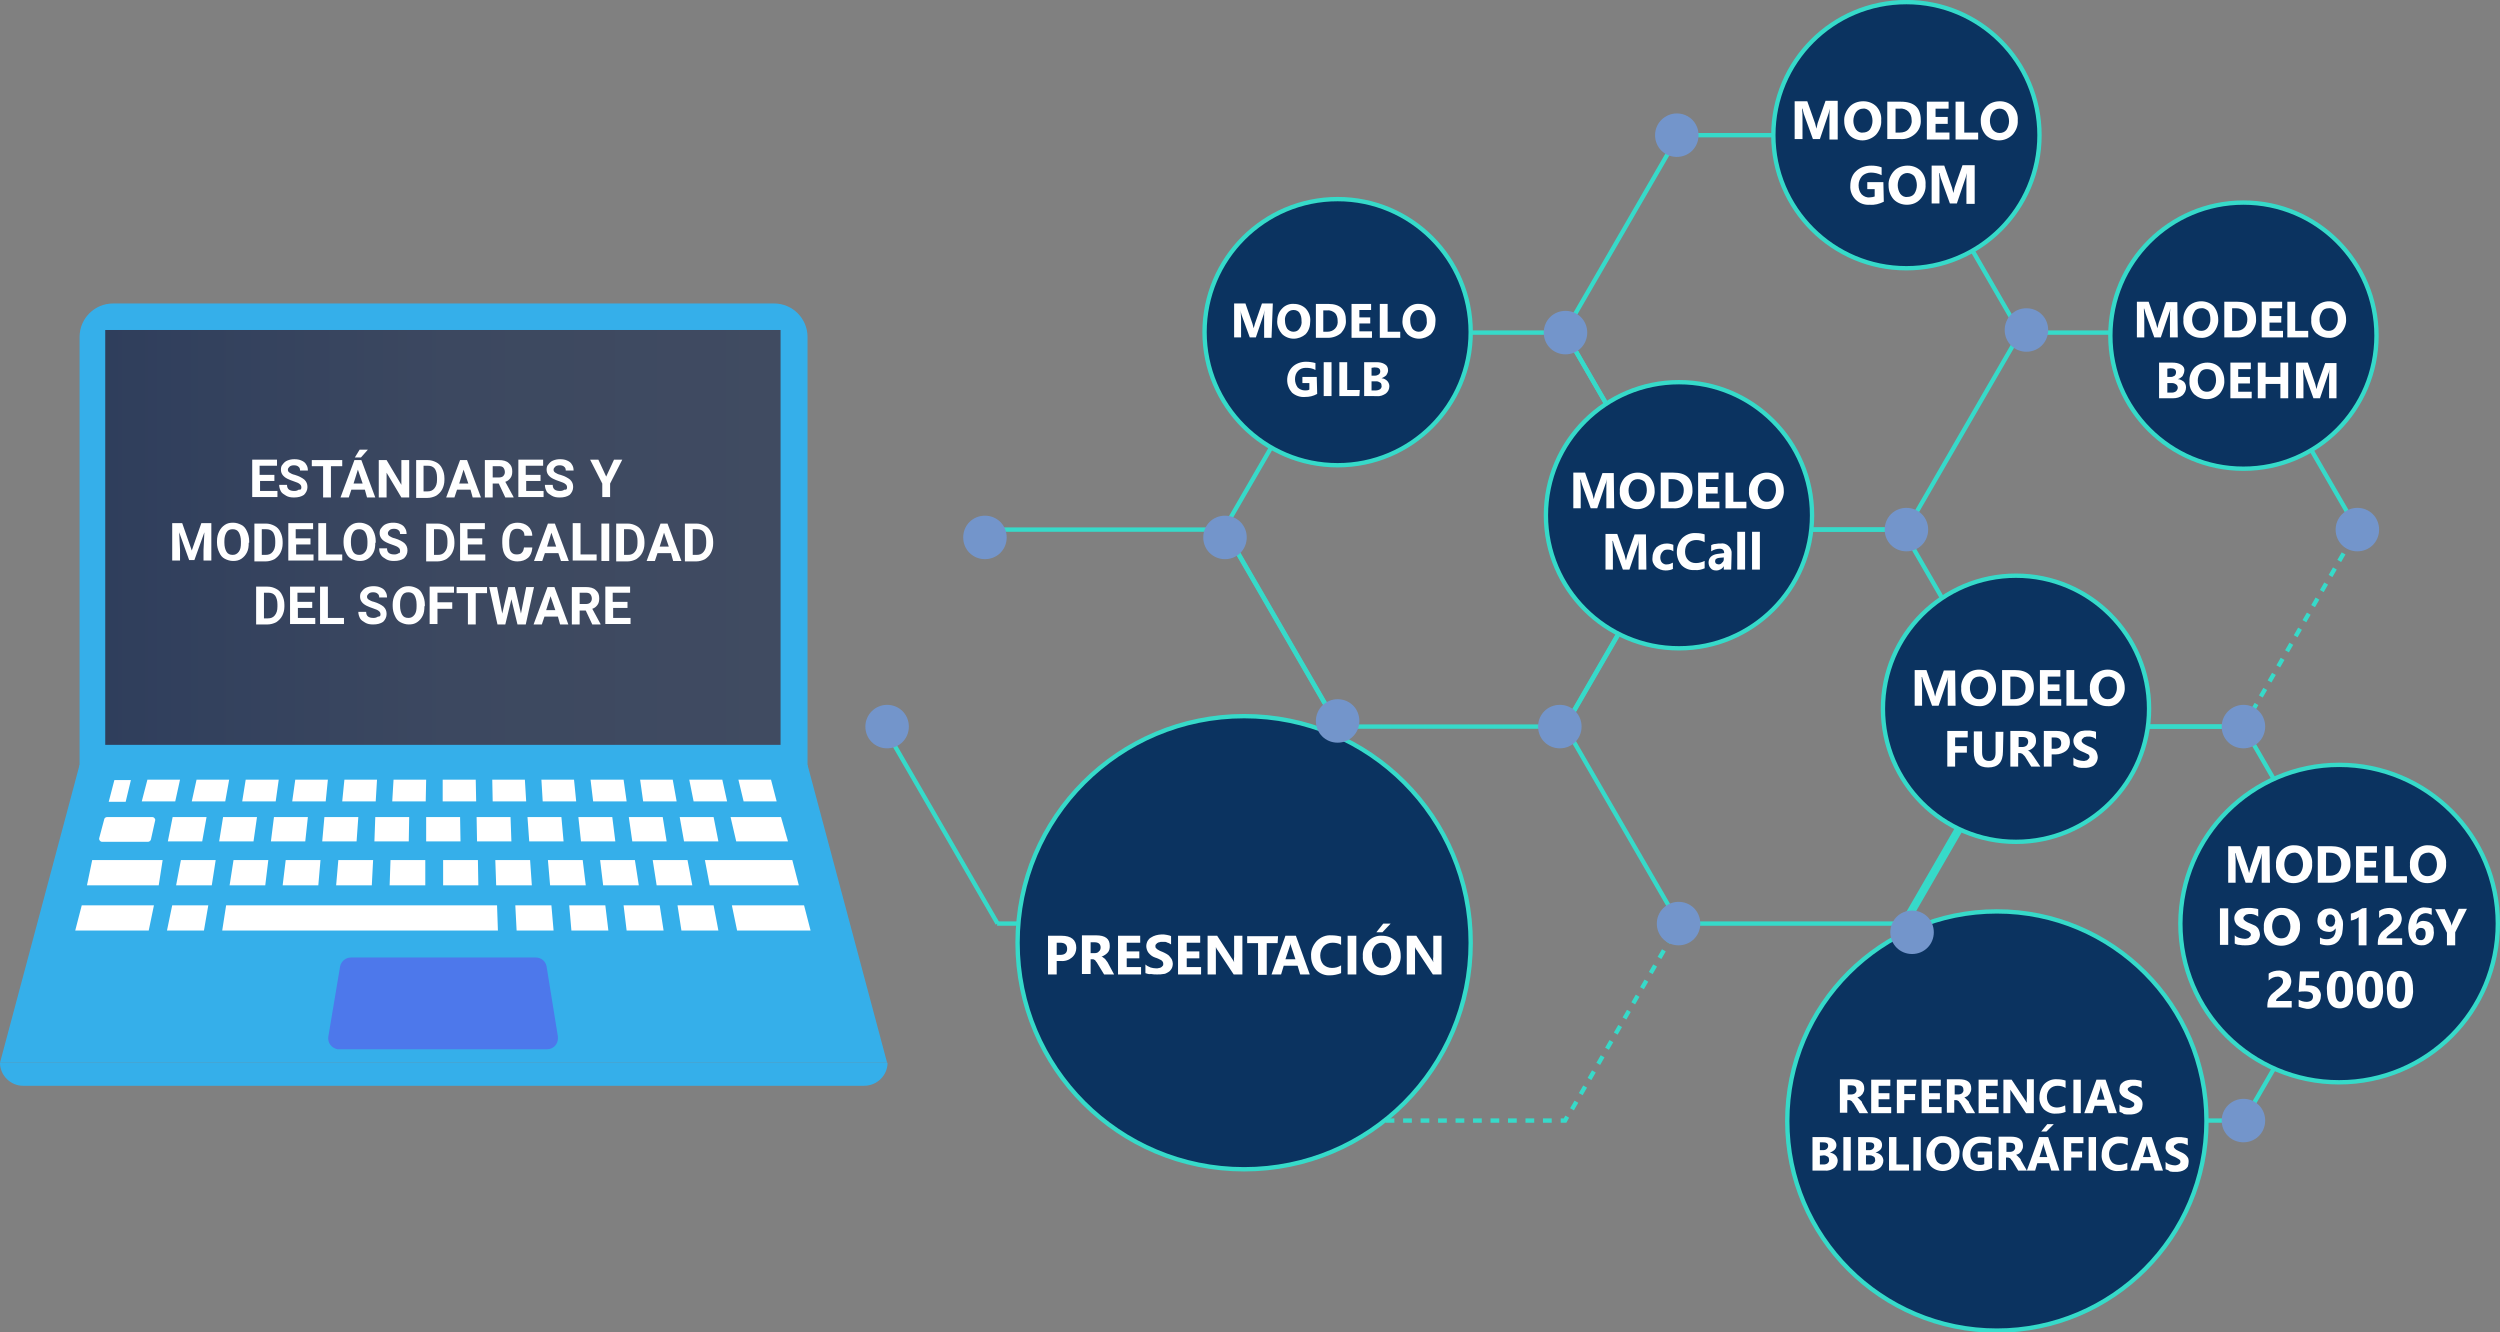 <?xml version="1.0" encoding="utf-8"?>
<!-- Generator: Adobe Illustrator 26.0.3, SVG Export Plug-In . SVG Version: 6.00 Build 0)  -->
<svg version="1.1" id="Layer_1" xmlns="http://www.w3.org/2000/svg" xmlns:xlink="http://www.w3.org/1999/xlink" x="0px" y="0px"
	 viewBox="0 0 574.9 306.4" style="enable-background:new 0 0 574.9 306.4;" xml:space="preserve">
<rect x="0" y="0" width="574.9" height="306.4" fill="#808080" stroke="none"/>
<style type="text/css">
	.st0{fill:#35AFEA;}
	.st1{fill:url(#Trazado_191564_00000085966455843896019500000004494083383901458083_);}
	.st2{fill:#FFFFFF;}
	.st3{fill:#4D78EB;}
	.st4{fill:none;stroke:#36DAC9;}
	.st5{fill:none;stroke:#36DAC9;stroke-miterlimit:10;}
	.st6{fill:none;stroke:#36DAC9;stroke-dasharray:2.000000e-02,1.99;}
	.st7{fill:none;stroke:#36DAC9;stroke-dasharray:2.01,2.01;}
	.st8{fill:none;stroke:#36DAC9;stroke-dasharray:2,2;}
	.st9{fill:#0B3360;stroke:#36DAC9;}
	.st10{fill:#7395CB;}
</style>
<g id="Grupo_94286" transform="translate(-810 -1095.814)">
	<path id="Trazado_185886" class="st0" d="M995.7,1289.6H828.3v-116.3c0-4.3,3.5-7.7,7.7-7.7c0,0,0,0,0,0h152c4.3,0,7.7,3.5,7.7,7.7
		l0,0L995.7,1289.6L995.7,1289.6z"/>
	
		<linearGradient id="Trazado_191564_00000018204950487175700420000011574631609622946961_" gradientUnits="userSpaceOnUse" x1="412.457" y1="1635.724" x2="413.457" y2="1635.724" gradientTransform="matrix(-155.32 0 0 95.42 65052.305 -154861.453)">
		<stop  offset="0" style="stop-color:#404B61"/>
		<stop  offset="0.49" style="stop-color:#3C4860"/>
		<stop  offset="1" style="stop-color:#2F3E5C"/>
	</linearGradient>
	<path id="Trazado_191564" style="fill:url(#Trazado_191564_00000018204950487175700420000011574631609622946961_);" d="
		M989.5,1267.1H834.2v-95.4h155.3V1267.1z"/>
	<path id="Trazado_185887" class="st0" d="M995.7,1271.7H828.3l-18.3,68.5h204L995.7,1271.7z"/>
	<path id="Trazado_185888" class="st2" d="M834.7,1283.7h10.3c0.3,0,0.6,0.2,0.7,0.6c0,0,0,0.1,0,0.1l-1,4.5
		c-0.1,0.3-0.4,0.5-0.7,0.5h-10.5c-0.3,0-0.6-0.2-0.7-0.6c0-0.1,0-0.1,0-0.2l1.2-4.5C834.1,1283.9,834.3,1283.7,834.7,1283.7
		L834.7,1283.7z"/>
	<path id="Trazado_185889" class="st2" d="M849.7,1283.7h7.8l-1,5.6h-7.9L849.7,1283.7z"/>
	<path id="Trazado_185890" class="st2" d="M861.3,1283.7h7.8l-0.8,5.6l-7.9,0L861.3,1283.7z"/>
	<path id="Trazado_185891" class="st2" d="M873,1283.7h7.8l-0.6,5.6h-7.9L873,1283.7z"/>
	<path id="Trazado_185892" class="st2" d="M884.6,1283.7h7.8l-0.4,5.6h-7.9L884.6,1283.7z"/>
	<path id="Trazado_185893" class="st2" d="M896.3,1283.7h7.8l-0.1,5.6l-7.9,0L896.3,1283.7z"/>
	<path id="Trazado_185894" class="st2" d="M989.6,1283.7H978l1.3,5.6h11.9L989.6,1283.7z"/>
	<path id="Trazado_185895" class="st2" d="M974.1,1283.7h-7.8l1,5.6h7.9L974.1,1283.7z"/>
	<path id="Trazado_185896" class="st2" d="M962.4,1283.7h-7.8l0.8,5.6l7.9,0L962.4,1283.7z"/>
	<path id="Trazado_185897" class="st2" d="M950.8,1283.7H943l0.6,5.6h7.9L950.8,1283.7z"/>
	<path id="Trazado_185898" class="st2" d="M939.1,1283.7h-7.8l0.4,5.6h7.9L939.1,1283.7z"/>
	<path id="Trazado_185899" class="st2" d="M927.4,1283.7h-7.8l0.1,5.6l7.9,0L927.4,1283.7z"/>
	<path id="Trazado_185900" class="st2" d="M908,1283.7h7.8l0.1,5.6H908V1283.7z"/>
	<path id="Trazado_185901" class="st2" d="M831.2,1293.6h16.2l-0.9,5.8H830L831.2,1293.6z"/>
	<path id="Trazado_185902" class="st2" d="M992.2,1293.6h-20.1l1.1,5.8h20.5L992.2,1293.6z"/>
	<path id="Trazado_185903" class="st2" d="M968.1,1293.6h-8l0.9,5.8h8.2L968.1,1293.6z"/>
	<path id="Trazado_185904" class="st2" d="M956,1293.6h-8l0.7,5.8h8.2L956,1293.6z"/>
	<path id="Trazado_185905" class="st2" d="M944,1293.6h-8l0.5,5.8h8.2L944,1293.6z"/>
	<path id="Trazado_185906" class="st2" d="M931.9,1293.6h-8l0.2,5.8h8.2L931.9,1293.6z"/>
	<path id="Trazado_185907" class="st2" d="M828.8,1304h16.6l-1.2,5.8h-16.9L828.8,1304z"/>
	<path id="Trazado_185908" class="st2" d="M849.6,1304h8.3l-1,5.8h-8.5L849.6,1304z"/>
	<path id="Trazado_185909" class="st2" d="M862,1304h62.3l0.2,5.8h-63.4L862,1304z"/>
	<path id="Trazado_185910" class="st2" d="M928.5,1304h8.3l0.5,5.8h-8.5L928.5,1304z"/>
	<path id="Trazado_185911" class="st2" d="M940.9,1304h8.3l0.7,5.8h-8.5L940.9,1304z"/>
	<path id="Trazado_185912" class="st2" d="M953.4,1304h8.3l0.9,5.8h-8.5L953.4,1304z"/>
	<path id="Trazado_185913" class="st2" d="M965.8,1304h8.3l1.1,5.8h-8.5L965.8,1304z"/>
	<path id="Trazado_185914" class="st2" d="M978.3,1304h16.6l1.5,5.8h-16.9L978.3,1304z"/>
	<path id="Trazado_185915" class="st2" d="M919.9,1293.6h-8v5.8h8.1L919.9,1293.6z"/>
	<path id="Trazado_185916" class="st2" d="M907.8,1293.6h-8l-0.2,5.8h8.2L907.8,1293.6z"/>
	<path id="Trazado_185917" class="st2" d="M895.8,1293.6h-8l-0.5,5.8h8.2L895.8,1293.6z"/>
	<path id="Trazado_185918" class="st2" d="M883.7,1293.6h-8l-0.7,5.8h8.2L883.7,1293.6z"/>
	<path id="Trazado_185919" class="st2" d="M871.7,1293.6h-8l-0.9,5.8h8.2L871.7,1293.6z"/>
	<path id="Trazado_185920" class="st2" d="M859.6,1293.6h-8l-1.1,5.8h8.2L859.6,1293.6z"/>
	<path id="Trazado_185921" class="st2" d="M835,1280.2l1.3-5h3.8l-1.2,5H835z"/>
	<path id="Trazado_185922" class="st2" d="M843.9,1275.1h7.5l-1.1,5h-7.7L843.9,1275.1z"/>
	<path id="Trazado_185923" class="st2" d="M855.2,1275.1h7.5l-0.9,5h-7.7L855.2,1275.1z"/>
	<path id="Trazado_185924" class="st2" d="M866.5,1275.1h7.6l-0.7,5h-7.7L866.5,1275.1z"/>
	<path id="Trazado_185925" class="st2" d="M877.9,1275.1h7.5l-0.5,5h-7.7L877.9,1275.1z"/>
	<path id="Trazado_185926" class="st2" d="M889.2,1275.1h7.5l-0.3,5h-7.7L889.2,1275.1z"/>
	<path id="Trazado_185927" class="st2" d="M900.5,1275.1h7.5l-0.1,5h-7.7L900.5,1275.1z"/>
	<path id="Trazado_185928" class="st2" d="M911.8,1275.1h7.6l0.1,5h-7.7V1275.1z"/>
	<path id="Trazado_185929" class="st2" d="M923.2,1275.1h7.5l0.3,5h-7.7L923.2,1275.1z"/>
	<path id="Trazado_185930" class="st2" d="M934.5,1275.1h7.5l0.5,5h-7.7L934.5,1275.1z"/>
	<path id="Trazado_185931" class="st2" d="M945.8,1275.1h7.6l0.7,5h-7.7L945.8,1275.1z"/>
	<path id="Trazado_185932" class="st2" d="M957.2,1275.1h7.5l0.9,5h-7.7L957.2,1275.1z"/>
	<path id="Trazado_185933" class="st2" d="M968.5,1275.1h7.6l1.1,5h-7.7L968.5,1275.1z"/>
	<path id="Trazado_185934" class="st2" d="M979.8,1275.1h7.5l1.3,5H981L979.8,1275.1z"/>
	<path id="Trazado_185935" class="st0" d="M1008.7,1345.5H815.3c-2.9,0-5.3-2.4-5.3-5.3h204.1
		C1014.1,1343.1,1011.7,1345.5,1008.7,1345.5C1008.7,1345.5,1008.7,1345.5,1008.7,1345.5z"/>
	<path id="Trazado_185936" class="st3" d="M935.7,1318.1c-0.2-1.2-1.2-2.1-2.5-2.1h-42.5c-1.2,0-2.3,0.9-2.5,2.1l-2.7,16.1
		c-0.2,1.4,0.7,2.6,2.1,2.9c0.1,0,0.2,0,0.4,0h47.8c1.4,0,2.5-1.1,2.5-2.5c0-0.1,0-0.3,0-0.4L935.7,1318.1z"/>
	<path id="Trazado_191580" class="st4" d="M1117.8,1262.9l-26.2-45.3"/>
	<path id="Trazado_191581" class="st4" d="M1091.7,1308.2l26.2-45.3"/>
	<path id="Trazado_191582" class="st4" d="M1039.3,1308.2h52.3"/>
	<path id="Trazado_191583" class="st4" d="M1013.2,1262.9l26.2,45.3"/>
	<path id="Trazado_191584" class="st4" d="M1091.7,1217.6h-52.3"/>
	<path id="Trazado_191585" class="st4" d="M1248.4,1308.2l26.2-45.3"/>
	<path id="Trazado_191586" class="st4" d="M1196,1308.2h52.3"/>
	<path id="Trazado_191587" class="st4" d="M1169.9,1262.9l26.2,45.3"/>
	<path id="Trazado_191588" class="st4" d="M1196,1217.6l-26.2,45.3"/>
	<path id="Trazado_191589" class="st4" d="M1248.4,1217.6H1196"/>
	<path id="Trazado_191590" class="st4" d="M1274.5,1172.3l-26.2-45.3"/>
	<path id="Trazado_191591" class="st4" d="M1248.4,1217.6l26.2-45.3"/>
	<path id="Trazado_191592" class="st4" d="M1196,1217.6h52.3"/>
	<path id="Trazado_191593" class="st4" d="M1169.9,1172.3l26.2,45.3"/>
	<path id="Trazado_191594" class="st4" d="M1196,1126.9l-26.2,45.3"/>
	<path id="Trazado_191595" class="st4" d="M1248.4,1126.9H1196"/>
	<path id="Trazado_191596" class="st4" d="M1352.1,1308.2l-26.2-45.3"/>
	<path id="Trazado_185937" class="st5" d="M1247.5,1308.2l26.2,45.3h52.3l26.2-45.3"/>
	<path id="Trazado_191597" class="st4" d="M1273.6,1262.9l-26.2,45.3"/>
	<path id="Trazado_191598" class="st4" d="M1325.9,1262.9h-52.3"/>
	<path id="Trazado_191599" class="st4" d="M1196.1,1308.2L1196.1,1308.2"/>
	<path id="Trazado_191600" class="st6" d="M1195.1,1306.5l-24.7-42.7"/>
	<path id="Trazado_191601" class="st4" d="M1170,1262.9L1170,1262.9"/>
	<path id="Trazado_191602" class="st4" d="M1091.5,1308.2l0.5,0.9"/>
	<path id="Trazado_191603" class="st7" d="M1093,1310.8l23.7,41"/>
	<path id="Trazado_185938" class="st5" d="M1117.1,1352.7l0.5,0.9h1"/>
	<path id="Trazado_191604" class="st7" d="M1120.6,1353.5h47.3"/>
	<path id="Trazado_185939" class="st5" d="M1168.9,1353.5h1l0.5-0.9"/>
	<path id="Trazado_191605" class="st7" d="M1171.5,1350.9l23.7-41"/>
	<path id="Trazado_191606" class="st4" d="M1195.6,1309.1l0.5-0.9"/>
	<path id="Trazado_191607" class="st4" d="M1117.6,1262.9l-26.2,45.3"/>
	<path id="Trazado_191608" class="st4" d="M1169.9,1262.9h-52.3"/>
	<path id="Trazado_191609" class="st4" d="M1196.1,1217.6l-26.2-45.3"/>
	<path id="Trazado_191610" class="st4" d="M1169.9,1262.9l26.2-45.3"/>
	<path id="Trazado_191611" class="st4" d="M1117.6,1262.9L1117.6,1262.9"/>
	<path id="Trazado_191612" class="st6" d="M1119.6,1262.9h49.3"/>
	<path id="Trazado_191613" class="st4" d="M1169.9,1262.9L1169.9,1262.9"/>
	<path id="Trazado_191614" class="st4" d="M1091.5,1217.6l26.2,45.3"/>
	<path id="Trazado_191615" class="st4" d="M1117.6,1172.3l-26.2,45.3"/>
	<path id="Trazado_191616" class="st4" d="M1169.9,1172.3h-52.3"/>
	<path id="Trazado_191617" class="st4" d="M1352.1,1217.6l-26.2-45.3"/>
	<path id="Trazado_191618" class="st8" d="M1325.9,1262.9l26.2-45.3"/>
	<path id="Trazado_191619" class="st4" d="M1273.6,1262.9h52.3"/>
	<path id="Trazado_191620" class="st4" d="M1247.5,1217.6l26.2,45.3"/>
	<path id="Trazado_191621" class="st4" d="M1325.9,1172.3h-52.3"/>
	<path id="Trazado_191622" class="st9" d="M1117.6,1141.6c16.9,0,30.6,13.7,30.6,30.6s-13.7,30.6-30.6,30.6s-30.6-13.7-30.6-30.6
		S1100.7,1141.6,1117.6,1141.6C1117.6,1141.6,1117.6,1141.6,1117.6,1141.6z"/>
	<path id="Trazado_191623" class="st9" d="M1196.1,1183.7c16.9,0,30.6,13.7,30.6,30.6s-13.7,30.6-30.6,30.6s-30.6-13.7-30.6-30.6
		S1179.2,1183.7,1196.1,1183.7C1196.1,1183.7,1196.1,1183.7,1196.1,1183.7z"/>
	<path id="Trazado_191624" class="st9" d="M1096.1,1260.5c28.8,0,52.1,23.3,52.1,52.1s-23.3,52.1-52.1,52.1s-52.1-23.3-52.1-52.1
		c0,0,0,0,0,0C1044,1283.8,1067.3,1260.5,1096.1,1260.5z"/>
	<path id="Trazado_191625" class="st9" d="M1248.4,1096.3c16.9,0,30.6,13.7,30.6,30.6s-13.7,30.6-30.6,30.6s-30.6-13.7-30.6-30.6
		S1231.4,1096.3,1248.4,1096.3C1248.4,1096.3,1248.4,1096.3,1248.4,1096.3z"/>
	<path id="Trazado_191626" class="st9" d="M1325.9,1142.4c16.9,0,30.6,13.7,30.6,30.6s-13.7,30.6-30.6,30.6s-30.6-13.7-30.6-30.6
		S1309,1142.4,1325.9,1142.4C1325.9,1142.4,1325.9,1142.4,1325.9,1142.4z"/>
	<path id="Trazado_191627" class="st9" d="M1273.6,1228.2c16.9,0,30.6,13.7,30.6,30.6s-13.7,30.6-30.6,30.6s-30.6-13.7-30.6-30.6
		S1256.7,1228.2,1273.6,1228.2C1273.6,1228.2,1273.6,1228.2,1273.6,1228.2z"/>
	<path id="Trazado_191628" class="st9" d="M1269.2,1305.4c26.6,0,48.2,21.6,48.2,48.2s-21.6,48.2-48.2,48.2s-48.2-21.6-48.2-48.2
		S1242.6,1305.4,1269.2,1305.4C1269.2,1305.4,1269.2,1305.4,1269.2,1305.4z"/>
	<path id="Trazado_191629" class="st9" d="M1347.9,1271.7c20.2,0,36.5,16.3,36.5,36.5s-16.3,36.5-36.5,36.5s-36.5-16.3-36.5-36.5
		c0,0,0,0,0,0C1311.5,1288.1,1327.8,1271.7,1347.9,1271.7z"/>
	<path id="Trazado_191630" class="st2" d="M1102.4,1173.5h-1.7v-4.7c0-0.5,0-1.1,0.1-1.7h0c-0.1,0.3-0.1,0.7-0.2,1l-1.8,5.3h-1.4
		l-1.9-5.2c-0.1-0.4-0.2-0.7-0.2-1.1h0c0,0.8,0.1,1.4,0.1,2v4.3h-1.6v-7.8h2.6l1.6,4.6c0.1,0.4,0.2,0.7,0.3,1.1h0
		c0.1-0.4,0.2-0.8,0.3-1.1l1.6-4.6h2.5L1102.4,1173.5z M1107.5,1173.7c-1,0-2-0.4-2.7-1.1c-0.7-0.8-1.1-1.8-1.1-2.8
		c0-1.1,0.3-2.2,1.1-3c0.7-0.8,1.8-1.2,2.8-1.1c1,0,2,0.4,2.7,1.1c0.7,0.8,1.1,1.8,1,2.9c0,1.1-0.3,2.2-1.1,3
		C1109.5,1173.3,1108.5,1173.7,1107.5,1173.7z M1107.5,1167.1c-0.6,0-1.1,0.2-1.5,0.7c-0.4,0.5-0.6,1.2-0.5,1.8
		c0,0.7,0.2,1.3,0.5,1.8c0.3,0.4,0.9,0.7,1.4,0.7c0.6,0,1.1-0.2,1.4-0.7c0.4-0.5,0.6-1.2,0.5-1.8c0-0.7-0.1-1.3-0.5-1.9
		C1108.6,1167.4,1108.1,1167.1,1107.5,1167.1L1107.5,1167.1z M1112.6,1173.5v-7.8h2.8c2.8,0,4.1,1.3,4.1,3.8
		c0.1,1.1-0.4,2.1-1.1,2.9c-0.8,0.7-1.9,1.1-3,1.1H1112.6z M1114.3,1167.2v4.9h0.9c0.7,0,1.3-0.2,1.8-0.7c0.5-0.5,0.7-1.2,0.6-1.9
		c0-0.6-0.2-1.3-0.6-1.7c-0.5-0.4-1.1-0.7-1.8-0.6H1114.3z M1125.5,1173.5h-4.7v-7.8h4.5v1.4h-2.7v1.7h2.5v1.4h-2.5v1.8h2.9V1173.5z
		"/>
	<path id="Trazado_191631" class="st2" d="M1131.9,1173.5h-4.6v-7.8h1.8v6.4h2.9V1173.5z"/>
	<path id="Trazado_191632" class="st2" d="M1136.3,1173.7c-1,0-2-0.4-2.7-1.1c-0.7-0.8-1.1-1.8-1.1-2.8c0-1.1,0.3-2.2,1.1-3
		c0.7-0.8,1.8-1.2,2.8-1.1c1,0,2,0.4,2.7,1.1c0.7,0.8,1.1,1.8,1,2.9c0,1.1-0.3,2.2-1.1,3C1138.3,1173.3,1137.3,1173.7,1136.3,1173.7
		z M1136.3,1167.1c-0.6,0-1.1,0.2-1.5,0.7c-0.4,0.5-0.6,1.2-0.5,1.8c0,0.7,0.2,1.3,0.5,1.8c0.3,0.4,0.9,0.7,1.4,0.7
		c0.6,0,1.1-0.2,1.4-0.7c0.4-0.5,0.6-1.2,0.5-1.8c0-0.7-0.1-1.3-0.5-1.9C1137.4,1167.4,1136.9,1167.1,1136.3,1167.1L1136.3,1167.1z"
		/>
	<path id="Trazado_191633" class="st2" d="M1112.9,1186.4c-0.9,0.5-1.8,0.7-2.8,0.7c-1.1,0.1-2.2-0.3-3-1c-0.7-0.8-1.1-1.8-1.1-2.9
		c0-1.1,0.4-2.2,1.2-3c0.8-0.8,2-1.2,3.1-1.2c0.7,0,1.5,0.1,2.2,0.3v1.6c-0.7-0.4-1.4-0.5-2.2-0.5c-0.7,0-1.3,0.2-1.8,0.7
		c-0.5,0.5-0.7,1.2-0.7,1.9c0,0.7,0.2,1.3,0.6,1.9c0.4,0.4,1,0.7,1.7,0.7c0.3,0,0.7,0,1-0.2v-1.5h-1.6v-1.4h3.3L1112.9,1186.4z
		 M1116.2,1186.9h-1.8v-7.8h1.8V1186.9z M1122.6,1186.9h-4.6v-7.8h1.8v6.4h2.9L1122.6,1186.9z M1123.7,1186.9v-7.8h2.8
		c0.7,0,1.4,0.1,2,0.5c0.5,0.3,0.7,0.8,0.7,1.4c0,0.4-0.2,0.8-0.4,1.1c-0.3,0.3-0.7,0.5-1.1,0.7v0c0.5,0,1,0.3,1.3,0.6
		c0.3,0.3,0.5,0.8,0.5,1.2c0,0.7-0.3,1.3-0.8,1.7c-0.6,0.4-1.3,0.7-2.1,0.6H1123.7z M1125.4,1180.4v1.8h0.8c0.3,0,0.6-0.1,0.9-0.3
		c0.2-0.2,0.3-0.4,0.3-0.7c0-0.6-0.4-0.9-1.3-0.9L1125.4,1180.4z M1125.4,1183.5v2.1h1c0.3,0,0.7-0.1,1-0.3c0.2-0.2,0.4-0.5,0.3-0.8
		c0-0.3-0.1-0.6-0.3-0.7c-0.3-0.2-0.6-0.3-0.9-0.3H1125.4z"/>
	<path id="Trazado_191634" class="st2" d="M1181.2,1212.7h-1.8v-4.9c0-0.5,0-1.1,0.1-1.8h0c-0.1,0.4-0.1,0.7-0.3,1.1l-1.9,5.6h-1.5
		l-2-5.5c-0.1-0.4-0.2-0.8-0.3-1.1h-0.1c0,0.8,0.1,1.5,0.1,2.1v4.5h-1.7v-8.2h2.7l1.7,4.9c0.1,0.4,0.2,0.8,0.3,1.2h0
		c0.1-0.4,0.2-0.8,0.3-1.2l1.7-4.8h2.6L1181.2,1212.7z M1186.5,1212.9c-1.1,0-2.1-0.4-2.9-1.1c-0.8-0.8-1.2-1.9-1.1-3
		c-0.1-1.2,0.4-2.3,1.1-3.1c0.8-0.8,1.9-1.2,3-1.2c1.1,0,2.1,0.4,2.8,1.1c0.7,0.8,1.1,1.9,1.1,3c0.1,1.1-0.4,2.3-1.1,3.1
		C1188.7,1212.5,1187.6,1212.9,1186.5,1212.9z M1186.6,1206c-0.6,0-1.2,0.3-1.5,0.7c-0.4,0.6-0.6,1.2-0.6,1.9c0,0.7,0.2,1.4,0.6,1.9
		c0.4,0.5,0.9,0.7,1.5,0.7c0.6,0,1.1-0.2,1.5-0.7c0.4-0.6,0.6-1.2,0.6-1.9c0-0.7-0.1-1.4-0.5-2
		C1187.7,1206.2,1187.2,1206,1186.6,1206L1186.6,1206z M1191.9,1212.7v-8.2h2.9c2.9,0,4.4,1.3,4.4,4c0.1,1.1-0.4,2.3-1.2,3.1
		c-0.9,0.8-2,1.2-3.2,1.1H1191.9z M1193.7,1206v5.2h0.9c0.7,0,1.4-0.2,1.9-0.7c0.5-0.5,0.7-1.2,0.7-2c0-0.7-0.2-1.3-0.7-1.8
		c-0.5-0.5-1.2-0.7-1.9-0.7H1193.7z M1205.4,1212.7h-4.9v-8.2h4.7v1.5h-2.9v1.8h2.7v1.5h-2.7v1.9h3.1V1212.7z"/>
	<path id="Trazado_191635" class="st2" d="M1211.7,1212.7h-4.9v-8.2h1.8v6.7h3V1212.7z"/>
	<path id="Trazado_191636" class="st2" d="M1216.2,1212.9c-1.1,0-2.1-0.4-2.9-1.1c-0.8-0.8-1.2-1.9-1.1-3c-0.1-1.2,0.4-2.3,1.1-3.1
		c0.8-0.8,1.9-1.2,3-1.2c1.1,0,2.1,0.4,2.8,1.1c0.7,0.8,1.1,1.9,1.1,3c0.1,1.1-0.4,2.3-1.1,3.1
		C1218.4,1212.5,1217.3,1212.9,1216.2,1212.9z M1216.3,1206c-0.6,0-1.2,0.3-1.5,0.7c-0.4,0.6-0.6,1.2-0.6,1.9c0,0.7,0.2,1.4,0.6,1.9
		c0.4,0.5,0.9,0.7,1.5,0.7c0.6,0,1.2-0.2,1.5-0.7c0.4-0.6,0.6-1.2,0.6-1.9c0-0.7-0.1-1.4-0.5-2
		C1217.4,1206.2,1216.9,1206,1216.3,1206L1216.3,1206z"/>
	<path id="Trazado_191637" class="st2" d="M1188.6,1226.8h-1.8v-4.9c0-0.5,0-1.1,0.1-1.8h0c-0.1,0.4-0.1,0.7-0.3,1.1l-1.9,5.6h-1.5
		l-2-5.5c-0.1-0.4-0.2-0.8-0.3-1.1h-0.1c0,0.8,0.1,1.5,0.1,2.1v4.5h-1.7v-8.2h2.7l1.7,4.9c0.1,0.4,0.2,0.8,0.3,1.2h0
		c0.1-0.4,0.2-0.8,0.3-1.2l1.7-4.8h2.6L1188.6,1226.8z M1194.8,1226.6c-0.5,0.3-1.2,0.4-1.8,0.4c-0.8,0-1.6-0.3-2.2-0.8
		c-0.6-0.6-0.9-1.3-0.8-2.1c0-0.9,0.3-1.7,0.9-2.4c0.7-0.6,1.5-0.9,2.4-0.9c0.5,0,1,0.1,1.5,0.3v1.5c-0.4-0.3-0.8-0.4-1.3-0.4
		c-0.5,0-0.9,0.1-1.2,0.5c-0.3,0.3-0.5,0.8-0.5,1.3c0,0.4,0.1,0.9,0.4,1.2c0.3,0.3,0.8,0.5,1.2,0.4c0.5,0,0.9-0.2,1.3-0.4V1226.6z
		 M1202,1226.5c-0.7,0.3-1.5,0.5-2.3,0.4c-1.1,0.1-2.2-0.3-3-1.1c-0.7-0.8-1.1-1.9-1.1-3c0-1.2,0.4-2.3,1.2-3.2
		c0.8-0.8,2-1.3,3.2-1.2c0.7,0,1.4,0.1,2,0.3v1.8c-0.6-0.3-1.2-0.5-1.9-0.5c-0.7,0-1.4,0.2-1.9,0.7c-0.5,0.5-0.7,1.2-0.7,2
		c0,0.7,0.2,1.4,0.7,1.9c0.5,0.5,1.1,0.7,1.8,0.7c0.7,0,1.4-0.2,2-0.5L1202,1226.5z M1208.1,1226.8h-1.7v-0.8h0c-0.3,0.6-1,1-1.7,1
		c-0.5,0-1-0.1-1.3-0.5c-0.3-0.3-0.5-0.8-0.5-1.3c0-1.1,0.7-1.8,2-2l1.6-0.2c0-0.6-0.3-1-1-1c-0.7,0-1.4,0.2-2,0.6v-1.4
		c0.3-0.2,0.7-0.3,1-0.3c0.4-0.1,0.8-0.1,1.2-0.1c1.2-0.2,2.3,0.7,2.5,1.9c0,0.2,0,0.4,0,0.6L1208.1,1226.8z M1206.4,1224.4v-0.4
		l-1.1,0.1c-0.6,0.1-0.9,0.3-0.9,0.8c0,0.2,0.1,0.4,0.2,0.5c0.2,0.1,0.4,0.2,0.6,0.2c0.3,0,0.6-0.1,0.8-0.4
		C1206.3,1225,1206.4,1224.7,1206.4,1224.4z M1211.3,1226.8h-1.8v-8.7h1.8L1211.3,1226.8z M1214.7,1226.8h-1.8v-8.7h1.8V1226.8z"/>
	<path id="Trazado_191638" class="st2" d="M1259.7,1258.1h-1.8v-4.9c0-0.5,0-1.1,0.1-1.8h0c-0.1,0.4-0.1,0.7-0.3,1.1l-1.9,5.6h-1.5
		l-2-5.5c-0.1-0.4-0.2-0.8-0.3-1.1h-0.1c0,0.8,0.1,1.5,0.1,2.1v4.5h-1.7v-8.2h2.7l1.7,4.9c0.1,0.4,0.2,0.8,0.3,1.2h0
		c0.1-0.4,0.2-0.8,0.3-1.2l1.7-4.8h2.6L1259.7,1258.1z M1265,1258.2c-1.1,0-2.1-0.4-2.9-1.1c-0.8-0.8-1.2-1.9-1.1-3
		c-0.1-1.2,0.4-2.3,1.1-3.1c0.8-0.8,1.9-1.2,3-1.2c1.1,0,2.1,0.4,2.8,1.1c0.7,0.8,1.1,1.9,1.1,3c0.1,1.1-0.4,2.3-1.1,3.1
		C1267.2,1257.9,1266.1,1258.3,1265,1258.2z M1265.1,1251.4c-0.6,0-1.2,0.3-1.5,0.7c-0.4,0.6-0.6,1.2-0.6,1.9c0,0.7,0.2,1.4,0.6,1.9
		c0.4,0.5,0.9,0.7,1.5,0.7c0.6,0,1.1-0.2,1.5-0.7c0.4-0.6,0.6-1.2,0.6-1.9c0-0.7-0.1-1.4-0.5-2
		C1266.3,1251.6,1265.7,1251.3,1265.1,1251.4L1265.1,1251.4z M1270.4,1258.1v-8.2h2.9c2.9,0,4.4,1.3,4.4,4c0.1,1.1-0.4,2.3-1.2,3.1
		c-0.9,0.8-2,1.2-3.2,1.1H1270.4z M1272.3,1251.4v5.2h0.9c0.7,0,1.4-0.2,1.9-0.7c0.5-0.5,0.7-1.2,0.7-2c0-0.7-0.2-1.3-0.7-1.8
		c-0.5-0.5-1.2-0.7-1.9-0.7H1272.3z M1284,1258.1h-4.9v-8.2h4.7v1.5h-2.9v1.8h2.7v1.5h-2.7v1.9h3.1V1258.1z"/>
	<path id="Trazado_191639" class="st2" d="M1290.1,1258.1h-4.9v-8.2h1.8v6.7h3V1258.1z"/>
	<path id="Trazado_191640" class="st2" d="M1294.6,1258.2c-1.1,0-2.1-0.4-2.9-1.1c-0.8-0.8-1.2-1.9-1.1-3c-0.1-1.2,0.4-2.3,1.1-3.1
		c0.8-0.8,1.9-1.2,3-1.2c1.1,0,2.1,0.4,2.8,1.1c0.7,0.8,1.1,1.9,1.1,3c0.1,1.1-0.4,2.3-1.1,3.1
		C1296.8,1257.9,1295.7,1258.3,1294.6,1258.2z M1294.7,1251.4c-0.6,0-1.2,0.3-1.5,0.7c-0.4,0.6-0.6,1.2-0.6,1.9
		c0,0.7,0.2,1.4,0.6,1.9c0.4,0.5,0.9,0.7,1.5,0.7c0.6,0,1.1-0.2,1.5-0.7c0.4-0.6,0.6-1.2,0.6-1.9c0-0.7-0.1-1.4-0.5-2
		C1295.8,1251.6,1295.3,1251.3,1294.7,1251.4L1294.7,1251.4z"/>
	<path id="Trazado_191641" class="st2" d="M1262.5,1265.4h-2.9v2h2.7v1.5h-2.7v3.2h-1.8v-8.2h4.7V1265.4z M1270.6,1268.6
		c0,2.5-1.1,3.7-3.4,3.7c-2.2,0-3.3-1.2-3.3-3.6v-4.7h1.9v4.8c0,1.3,0.5,2,1.6,2c1,0,1.5-0.6,1.5-1.9v-4.8h1.8L1270.6,1268.6z
		 M1279.2,1272.1h-2.1l-1.3-2.1c-0.1-0.2-0.2-0.3-0.3-0.4c-0.1-0.1-0.2-0.2-0.3-0.3c-0.1-0.1-0.2-0.2-0.3-0.2
		c-0.1,0-0.2-0.1-0.3-0.1h-0.5v3.1h-1.8v-8.2h2.9c2,0,3,0.7,3,2.2c0,0.3,0,0.5-0.1,0.8c-0.1,0.2-0.2,0.5-0.4,0.7
		c-0.2,0.2-0.4,0.4-0.6,0.5c-0.2,0.1-0.5,0.3-0.8,0.3v0c0.1,0,0.2,0.1,0.4,0.2c0.1,0.1,0.2,0.2,0.3,0.3c0.1,0.1,0.2,0.2,0.3,0.4
		c0.1,0.1,0.2,0.3,0.3,0.4L1279.2,1272.1z M1274.2,1265.3v2.3h0.8c0.4,0,0.7-0.1,1-0.3c0.2-0.2,0.4-0.5,0.4-0.9
		c0-0.7-0.4-1.1-1.3-1.1L1274.2,1265.3z M1281.8,1269.3v2.8h-1.8v-8.2h2.9c2.1,0,3.1,0.9,3.1,2.6c0,0.8-0.3,1.5-0.9,2
		c-0.7,0.5-1.5,0.8-2.4,0.8H1281.8z M1281.8,1265.4v2.6h0.7c1,0,1.5-0.4,1.5-1.3c0-0.8-0.5-1.3-1.5-1.3L1281.8,1265.4z
		 M1286.8,1271.8v-1.8c0.3,0.3,0.7,0.5,1.1,0.6c0.4,0.1,0.8,0.2,1.2,0.2c0.2,0,0.4,0,0.6-0.1c0.2,0,0.3-0.1,0.4-0.2
		c0.1-0.1,0.2-0.2,0.3-0.3c0.1-0.1,0.1-0.2,0.1-0.3c0-0.2,0-0.3-0.1-0.4c-0.1-0.1-0.2-0.3-0.4-0.3c-0.2-0.1-0.4-0.2-0.6-0.3
		c-0.2-0.1-0.5-0.2-0.7-0.3c-0.5-0.2-1-0.5-1.4-1c-0.3-0.4-0.5-0.9-0.5-1.4c0-0.4,0.1-0.8,0.3-1.1c0.2-0.3,0.4-0.6,0.7-0.8
		c0.3-0.2,0.7-0.4,1-0.4c0.4-0.1,0.8-0.1,1.2-0.1c0.4,0,0.8,0,1.1,0.1c0.3,0,0.6,0.1,0.9,0.2v1.7c-0.1-0.1-0.3-0.2-0.4-0.3
		c-0.2-0.1-0.3-0.1-0.5-0.2c-0.2,0-0.3-0.1-0.5-0.1c-0.2,0-0.3,0-0.5,0c-0.2,0-0.4,0-0.6,0.1c-0.2,0-0.3,0.1-0.4,0.2
		c-0.1,0.1-0.2,0.2-0.3,0.3c-0.1,0.1-0.1,0.2-0.1,0.3c0,0.1,0,0.3,0.1,0.4c0.1,0.1,0.2,0.2,0.3,0.3c0.2,0.1,0.3,0.2,0.5,0.3
		c0.2,0.1,0.4,0.2,0.6,0.3c0.3,0.1,0.6,0.3,0.9,0.4c0.2,0.1,0.5,0.3,0.7,0.5c0.2,0.2,0.3,0.4,0.4,0.7c0.1,0.3,0.2,0.6,0.2,0.9
		c0,0.4-0.1,0.8-0.3,1.2c-0.2,0.3-0.4,0.6-0.7,0.8c-0.3,0.2-0.7,0.3-1,0.4c-0.4,0.1-0.8,0.1-1.2,0.1c-0.4,0-0.9,0-1.3-0.1
		C1287.5,1272.1,1287.1,1272,1286.8,1271.8z"/>
	<path id="Trazado_191642" class="st2" d="M1332,1298.8h-1.9v-5c0-0.5,0-1.1,0.1-1.8h0c-0.1,0.4-0.2,0.7-0.3,1.1l-2,5.7h-1.5l-2-5.6
		c-0.1-0.4-0.2-0.8-0.3-1.2h-0.1c0.1,0.8,0.1,1.6,0.1,2.2v4.6h-1.7v-8.4h2.8l1.7,5c0.1,0.4,0.2,0.8,0.3,1.2h0
		c0.1-0.4,0.2-0.8,0.3-1.2l1.7-5h2.7L1332,1298.8z M1337.4,1298.9c-1.1,0-2.2-0.4-2.9-1.2c-0.8-0.8-1.2-1.9-1.1-3.1
		c-0.1-1.2,0.4-2.3,1.2-3.2c0.8-0.8,1.9-1.3,3.1-1.2c1.1,0,2.2,0.4,2.9,1.2c0.8,0.8,1.2,2,1.1,3.1c0.1,1.2-0.4,2.3-1.1,3.2
		C1339.7,1298.5,1338.6,1298.9,1337.4,1298.9z M1337.5,1291.9c-0.6,0-1.2,0.3-1.6,0.7c-0.4,0.6-0.6,1.3-0.6,2c0,0.7,0.2,1.4,0.6,2
		c0.4,0.5,0.9,0.7,1.5,0.7c0.6,0,1.2-0.2,1.6-0.7c0.4-0.6,0.6-1.3,0.6-2c0-0.7-0.2-1.4-0.6-2
		C1338.7,1292.1,1338.1,1291.8,1337.5,1291.9L1337.5,1291.9z M1343,1298.8v-8.4h3c3,0,4.5,1.4,4.5,4.1c0.1,1.2-0.4,2.3-1.2,3.1
		c-0.9,0.8-2.1,1.2-3.3,1.2H1343z M1344.9,1291.9v5.3h0.9c0.7,0,1.4-0.2,1.9-0.7c0.5-0.6,0.7-1.3,0.7-2c0-0.7-0.2-1.4-0.7-1.9
		c-0.5-0.5-1.2-0.7-1.9-0.7H1344.9z M1356.8,1298.8h-5v-8.4h4.8v1.5h-2.9v1.9h2.7v1.5h-2.7v1.9h3.1V1298.8z"/>
	<path id="Trazado_191643" class="st2" d="M1363.5,1298.8h-5v-8.4h1.9v6.9h3.1V1298.8z"/>
	<path id="Trazado_191644" class="st2" d="M1368.2,1298.9c-1.1,0-2.2-0.4-2.9-1.2c-0.8-0.8-1.2-1.9-1.1-3.1
		c-0.1-1.2,0.4-2.3,1.2-3.2c0.8-0.8,1.9-1.3,3.1-1.2c1.1,0,2.2,0.4,2.9,1.2c0.8,0.8,1.2,2,1.1,3.1c0.1,1.2-0.4,2.3-1.2,3.2
		C1370.4,1298.5,1369.3,1298.9,1368.2,1298.9z M1368.3,1291.9c-0.6,0-1.2,0.3-1.6,0.7c-0.4,0.6-0.6,1.3-0.6,2c0,0.7,0.2,1.4,0.6,2
		c0.4,0.5,0.9,0.7,1.5,0.7c0.6,0,1.2-0.2,1.6-0.7c0.4-0.6,0.6-1.3,0.6-2c0-0.7-0.2-1.4-0.6-2
		C1369.4,1292.1,1368.8,1291.8,1368.3,1291.9L1368.3,1291.9z"/>
	<path id="Trazado_191645" class="st2" d="M1322.4,1313.1h-1.9v-8.4h1.9V1313.1z M1323.9,1312.8v-1.9c0.3,0.3,0.7,0.5,1.1,0.6
		c0.4,0.1,0.8,0.2,1.2,0.2c0.2,0,0.4,0,0.6-0.1c0.2,0,0.3-0.1,0.4-0.2c0.1-0.1,0.2-0.2,0.3-0.3c0.1-0.1,0.1-0.2,0.1-0.3
		c0-0.2,0-0.3-0.1-0.4c-0.1-0.1-0.2-0.3-0.4-0.4c-0.2-0.1-0.4-0.2-0.6-0.3c-0.2-0.1-0.5-0.2-0.7-0.3c-0.6-0.2-1.1-0.6-1.5-1
		c-0.3-0.4-0.5-0.9-0.5-1.4c0-0.4,0.1-0.8,0.3-1.1c0.2-0.3,0.4-0.6,0.7-0.8c0.3-0.2,0.7-0.4,1.1-0.4c0.4-0.1,0.8-0.1,1.3-0.1
		c0.4,0,0.8,0,1.2,0.1c0.3,0,0.6,0.1,0.9,0.2v1.7c-0.1-0.1-0.3-0.2-0.5-0.3c-0.2-0.1-0.3-0.1-0.5-0.2c-0.2,0-0.3-0.1-0.5-0.1
		c-0.2,0-0.3,0-0.5,0c-0.2,0-0.4,0-0.6,0.1c-0.2,0-0.3,0.1-0.4,0.2c-0.1,0.1-0.2,0.2-0.3,0.3c-0.1,0.1-0.1,0.2-0.1,0.3
		c0,0.1,0,0.3,0.1,0.4c0.1,0.1,0.2,0.2,0.3,0.3c0.2,0.1,0.3,0.2,0.5,0.3c0.2,0.1,0.4,0.2,0.7,0.3c0.3,0.1,0.6,0.3,0.9,0.4
		c0.3,0.1,0.5,0.3,0.7,0.5c0.2,0.2,0.3,0.4,0.4,0.7c0.1,0.3,0.2,0.6,0.2,0.9c0,0.4-0.1,0.8-0.3,1.2c-0.2,0.3-0.4,0.6-0.7,0.8
		c-0.3,0.2-0.7,0.3-1.1,0.4c-0.4,0.1-0.9,0.1-1.3,0.1c-0.4,0-0.9,0-1.3-0.1C1324.6,1313.1,1324.3,1313,1323.9,1312.8z
		 M1334.6,1313.3c-1.1,0-2.2-0.4-2.9-1.2c-0.8-0.8-1.2-1.9-1.1-3.1c-0.1-1.2,0.4-2.3,1.2-3.2c0.8-0.8,1.9-1.3,3.1-1.2
		c1.1,0,2.2,0.4,2.9,1.2c0.8,0.8,1.2,2,1.1,3.1c0.1,1.2-0.4,2.3-1.1,3.2C1336.8,1312.9,1335.7,1313.3,1334.6,1313.3z M1334.7,1306.2
		c-0.6,0-1.2,0.3-1.6,0.7c-0.4,0.6-0.6,1.3-0.6,2c0,0.7,0.2,1.4,0.6,2c0.4,0.5,0.9,0.7,1.5,0.7c0.6,0,1.2-0.2,1.5-0.7
		c0.4-0.6,0.6-1.3,0.6-2c0-0.7-0.2-1.4-0.6-2C1335.8,1306.5,1335.3,1306.2,1334.7,1306.2L1334.7,1306.2z M1348.8,1308.5
		c0,0.7-0.1,1.3-0.2,2c-0.1,0.5-0.4,1-0.7,1.5c-0.3,0.4-0.7,0.7-1.1,0.9c-0.5,0.2-1,0.3-1.5,0.3c-0.6,0-1.2-0.1-1.8-0.3v-1.5
		c0.5,0.3,1,0.4,1.6,0.4c0.6,0,1.1-0.2,1.5-0.6c0.4-0.5,0.6-1.2,0.5-1.9l0,0c-0.4,0.6-1,0.9-1.7,0.8c-0.3,0-0.7-0.1-1-0.2
		c-0.3-0.1-0.5-0.3-0.8-0.5c-0.2-0.2-0.4-0.5-0.5-0.8c-0.1-0.3-0.2-0.7-0.2-1c0-0.4,0.1-0.8,0.2-1.2c0.1-0.4,0.3-0.7,0.6-0.9
		c0.3-0.3,0.6-0.5,0.9-0.6c0.4-0.1,0.8-0.2,1.2-0.2c0.4,0,0.8,0.1,1.2,0.3c0.4,0.2,0.7,0.4,0.9,0.8c0.3,0.4,0.5,0.8,0.6,1.2
		C1348.8,1307.4,1348.8,1308,1348.8,1308.5L1348.8,1308.5z M1347,1307.6c0-0.2,0-0.4-0.1-0.6c0-0.2-0.1-0.3-0.2-0.5
		c-0.1-0.1-0.2-0.2-0.4-0.3c-0.1-0.1-0.3-0.1-0.5-0.1c-0.2,0-0.3,0-0.4,0.1c-0.1,0.1-0.3,0.2-0.3,0.3c-0.1,0.1-0.2,0.3-0.2,0.4
		c-0.1,0.2-0.1,0.4-0.1,0.6c0,0.2,0,0.4,0.1,0.6c0,0.2,0.1,0.3,0.2,0.4c0.1,0.1,0.2,0.2,0.4,0.3c0.1,0.1,0.3,0.1,0.5,0.1
		c0.2,0,0.3,0,0.4-0.1c0.1-0.1,0.2-0.1,0.3-0.3c0.1-0.1,0.2-0.2,0.2-0.4C1346.9,1307.9,1347,1307.7,1347,1307.6z M1354.2,1304.6v8.6
		h-1.8v-6.5c-0.1,0.1-0.2,0.2-0.4,0.3c-0.1,0.1-0.3,0.2-0.4,0.2c-0.2,0.1-0.3,0.1-0.5,0.2c-0.2,0-0.3,0.1-0.5,0.1v-1.6
		c0.5-0.1,0.9-0.3,1.4-0.5c0.4-0.2,0.8-0.4,1.2-0.7L1354.2,1304.6z M1358.8,1311.6h3.6v1.5h-5.6v-0.6c0-0.4,0.1-0.8,0.2-1.2
		c0.1-0.3,0.3-0.6,0.5-0.9c0.2-0.3,0.5-0.5,0.7-0.7c0.3-0.2,0.5-0.4,0.7-0.6c0.2-0.2,0.5-0.3,0.6-0.5c0.2-0.1,0.3-0.3,0.5-0.5
		c0.1-0.1,0.2-0.3,0.3-0.5c0.1-0.2,0.1-0.3,0.1-0.5c0-0.3-0.1-0.6-0.3-0.8c-0.3-0.2-0.6-0.3-0.9-0.3c-0.8,0-1.5,0.3-2.1,0.9v-1.6
		c0.7-0.5,1.6-0.7,2.5-0.7c0.4,0,0.8,0.1,1.1,0.2c0.3,0.1,0.6,0.3,0.9,0.5c0.2,0.2,0.4,0.5,0.5,0.8c0.1,0.3,0.2,0.6,0.2,1
		c0,0.4-0.1,0.7-0.2,1c-0.1,0.3-0.3,0.6-0.5,0.8c-0.2,0.3-0.4,0.5-0.7,0.7c-0.3,0.2-0.5,0.4-0.8,0.6c-0.2,0.1-0.4,0.3-0.5,0.4
		c-0.2,0.1-0.3,0.2-0.5,0.4c-0.1,0.1-0.2,0.2-0.3,0.4C1358.8,1311.4,1358.8,1311.5,1358.8,1311.6L1358.8,1311.6z M1369.7,1310.3
		c0,0.4-0.1,0.8-0.2,1.2c-0.1,0.3-0.3,0.7-0.6,0.9c-0.3,0.3-0.6,0.5-0.9,0.6c-0.4,0.2-0.8,0.2-1.2,0.2c-0.4,0-0.9-0.1-1.3-0.3
		c-0.4-0.2-0.7-0.4-0.9-0.8c-0.3-0.4-0.5-0.8-0.6-1.2c-0.1-0.5-0.2-1.1-0.2-1.6c0-0.7,0.1-1.3,0.3-2c0.2-0.5,0.4-1.1,0.8-1.5
		c0.3-0.4,0.7-0.7,1.2-1c0.5-0.2,1-0.4,1.6-0.3c0.5,0,1,0.1,1.5,0.2v1.5c-0.4-0.2-0.9-0.4-1.4-0.4c-0.3,0-0.6,0.1-0.8,0.2
		c-0.3,0.1-0.5,0.3-0.7,0.5c-0.2,0.2-0.3,0.5-0.4,0.8c-0.1,0.3-0.2,0.7-0.2,1.1h0c0.4-0.6,1.1-0.9,1.8-0.8c0.3,0,0.6,0.1,0.9,0.2
		c0.3,0.1,0.5,0.3,0.7,0.5c0.2,0.2,0.4,0.5,0.5,0.8C1369.6,1309.6,1369.7,1310,1369.7,1310.3L1369.7,1310.3z M1367.8,1310.5
		c0-0.9-0.4-1.3-1.1-1.3c-0.2,0-0.3,0-0.5,0.1c-0.1,0.1-0.3,0.2-0.4,0.3c-0.1,0.1-0.2,0.3-0.2,0.4c-0.1,0.2-0.1,0.3-0.1,0.5
		c0,0.2,0,0.4,0.1,0.6c0,0.2,0.1,0.3,0.2,0.5c0.1,0.1,0.2,0.2,0.4,0.3c0.1,0.1,0.3,0.1,0.5,0.1c0.2,0,0.3,0,0.5-0.1
		c0.1-0.1,0.3-0.2,0.3-0.3c0.1-0.1,0.2-0.3,0.2-0.4C1367.8,1310.9,1367.8,1310.7,1367.8,1310.5z M1377.3,1304.8l-2.7,5.4v3h-1.9
		v-2.9l-2.7-5.4h2.2l1.4,3.1c0,0.1,0.1,0.3,0.2,0.7h0c0-0.2,0.1-0.4,0.2-0.7l1.4-3.2H1377.3z"/>
	<path id="Trazado_191646" class="st2" d="M1333.4,1326h3.6v1.5h-5.6v-0.6c0-0.4,0.1-0.8,0.2-1.2c0.1-0.3,0.3-0.6,0.5-0.9
		c0.2-0.3,0.5-0.5,0.7-0.7c0.3-0.2,0.5-0.4,0.7-0.6c0.2-0.2,0.5-0.3,0.6-0.5c0.2-0.1,0.3-0.3,0.5-0.5c0.1-0.1,0.2-0.3,0.3-0.5
		c0.1-0.2,0.1-0.3,0.1-0.5c0-0.3-0.1-0.6-0.3-0.8c-0.3-0.2-0.6-0.3-0.9-0.3c-0.8,0-1.5,0.3-2.1,0.9v-1.6c0.7-0.5,1.6-0.7,2.5-0.7
		c0.4,0,0.8,0.1,1.1,0.2c0.3,0.1,0.6,0.3,0.9,0.5c0.2,0.2,0.4,0.5,0.5,0.8c0.1,0.3,0.2,0.6,0.2,1c0,0.4-0.1,0.7-0.2,1
		c-0.1,0.3-0.3,0.6-0.5,0.8c-0.2,0.3-0.4,0.5-0.7,0.7c-0.3,0.2-0.5,0.4-0.8,0.6c-0.2,0.1-0.4,0.3-0.5,0.4c-0.2,0.1-0.3,0.2-0.5,0.4
		c-0.1,0.1-0.2,0.2-0.3,0.4C1333.5,1325.7,1333.4,1325.9,1333.4,1326z M1338.6,1327.3v-1.6c0.5,0.3,1.2,0.5,1.8,0.5
		c0.4,0,0.8-0.1,1.1-0.3c0.3-0.2,0.4-0.6,0.4-0.9c0-0.8-0.6-1.2-1.8-1.2c-0.5,0-1,0-1.5,0.1l0.3-4.7h4.4v1.5h-3l-0.1,1.7
		c0.3,0,0.6,0,0.8,0c0.7,0,1.5,0.2,2,0.7c0.5,0.5,0.8,1.1,0.7,1.8c0,0.8-0.3,1.5-0.9,2.1c-0.7,0.6-1.5,0.9-2.4,0.8
		C1340,1327.7,1339.3,1327.6,1338.6,1327.3z M1348.1,1327.7c-2,0-3-1.4-3-4.2c-0.1-1.2,0.2-2.3,0.8-3.3c0.5-0.8,1.4-1.2,2.3-1.1
		c2,0,2.9,1.4,2.9,4.3c0.1,1.1-0.2,2.3-0.8,3.3C1349.9,1327.3,1349,1327.7,1348.1,1327.7z M1348.2,1320.4c-0.8,0-1.2,1-1.2,3
		c0,1.9,0.4,2.8,1.2,2.8c0.8,0,1.1-1,1.1-2.9C1349.3,1321.4,1348.9,1320.4,1348.2,1320.4L1348.2,1320.4z M1355,1327.7
		c-2,0-3-1.4-3-4.2c-0.1-1.2,0.2-2.3,0.8-3.3c0.5-0.8,1.4-1.2,2.3-1.1c2,0,2.9,1.4,2.9,4.3c0.1,1.1-0.2,2.3-0.8,3.3
		C1356.8,1327.3,1355.9,1327.7,1355,1327.7z M1355.1,1320.4c-0.8,0-1.2,1-1.2,3c0,1.9,0.4,2.8,1.2,2.8c0.8,0,1.1-1,1.1-2.9
		C1356.2,1321.4,1355.8,1320.4,1355.1,1320.4L1355.1,1320.4z M1361.9,1327.7c-2,0-3-1.4-3-4.2c-0.1-1.2,0.2-2.3,0.8-3.3
		c0.5-0.8,1.4-1.2,2.3-1.1c2,0,2.9,1.4,2.9,4.3c0.1,1.1-0.2,2.3-0.8,3.3C1363.6,1327.3,1362.8,1327.7,1361.9,1327.7z M1362,1320.4
		c-0.8,0-1.2,1-1.2,3c0,1.9,0.4,2.8,1.2,2.8c0.8,0,1.1-1,1.1-2.9C1363.1,1321.4,1362.7,1320.4,1362,1320.4L1362,1320.4z"/>
	<path id="Trazado_191647" class="st2" d="M1310.8,1173.4h-1.8v-4.9c0-0.5,0-1.1,0.1-1.8h0c-0.1,0.4-0.1,0.7-0.3,1.1l-1.9,5.6h-1.5
		l-2-5.5c-0.1-0.4-0.2-0.8-0.3-1.1h-0.1c0,0.8,0.1,1.5,0.1,2.1v4.5h-1.7v-8.2h2.7l1.7,4.9c0.1,0.4,0.2,0.8,0.3,1.2h0
		c0.1-0.4,0.2-0.8,0.3-1.2l1.7-4.8h2.6L1310.8,1173.4z M1316.1,1173.5c-1.1,0-2.1-0.4-2.9-1.1c-0.8-0.8-1.2-1.9-1.1-3
		c-0.1-1.2,0.4-2.3,1.1-3.1c0.8-0.8,1.9-1.2,3-1.2c1.1,0,2.1,0.4,2.8,1.1c0.7,0.8,1.1,1.9,1.1,3c0.1,1.1-0.4,2.3-1.1,3.1
		C1318.3,1173.1,1317.2,1173.6,1316.1,1173.5z M1316.2,1166.7c-0.6,0-1.2,0.2-1.5,0.7c-0.4,0.6-0.6,1.2-0.6,1.9
		c0,0.7,0.2,1.4,0.6,1.9c0.4,0.5,0.9,0.7,1.5,0.7c0.6,0,1.1-0.2,1.5-0.7c0.4-0.6,0.6-1.2,0.6-1.9c0-0.7-0.1-1.4-0.5-2
		C1317.3,1166.9,1316.8,1166.6,1316.2,1166.7L1316.2,1166.7z M1321.5,1173.4v-8.2h2.9c2.9,0,4.4,1.3,4.4,4c0.1,1.1-0.4,2.2-1.2,3.1
		c-0.9,0.8-2,1.2-3.2,1.1H1321.5z M1323.3,1166.7v5.2h0.9c0.7,0,1.4-0.2,1.9-0.7c0.5-0.5,0.7-1.2,0.7-2c0-0.7-0.2-1.3-0.7-1.8
		c-0.5-0.5-1.2-0.7-1.9-0.7H1323.3z M1335,1173.4h-4.9v-8.2h4.7v1.5h-2.9v1.8h2.7v1.5h-2.7v1.9h3.1V1173.4z"/>
	<path id="Trazado_191648" class="st2" d="M1340.9,1173.4h-4.9v-8.2h1.8v6.7h3V1173.4z"/>
	<path id="Trazado_191649" class="st2" d="M1345.5,1173.5c-1.1,0-2.1-0.4-2.9-1.1c-0.8-0.8-1.2-1.9-1.1-3c-0.1-1.2,0.4-2.3,1.1-3.1
		c0.8-0.8,1.9-1.2,3-1.2c1.1,0,2.1,0.4,2.8,1.1c0.7,0.8,1.1,1.9,1.1,3c0.1,1.1-0.4,2.3-1.1,3.1
		C1347.6,1173.1,1346.6,1173.6,1345.5,1173.5z M1345.5,1166.7c-0.6,0-1.2,0.2-1.5,0.7c-0.4,0.6-0.6,1.2-0.6,1.9
		c0,0.7,0.2,1.4,0.6,1.9c0.4,0.5,0.9,0.7,1.5,0.7c0.6,0,1.1-0.2,1.5-0.7c0.4-0.6,0.6-1.2,0.6-1.9c0-0.7-0.1-1.4-0.5-2
		C1346.7,1166.9,1346.1,1166.6,1345.5,1166.7L1345.5,1166.7z"/>
	<path id="Trazado_191650" class="st2" d="M1306.5,1187.4v-8.2h3c0.7,0,1.5,0.1,2.1,0.5c0.5,0.3,0.8,0.8,0.7,1.4
		c0,0.4-0.2,0.8-0.4,1.2c-0.3,0.3-0.7,0.6-1.1,0.7v0c0.5,0,1,0.3,1.4,0.6c0.3,0.3,0.5,0.8,0.5,1.3c0,0.7-0.3,1.3-0.8,1.8
		c-0.6,0.5-1.4,0.7-2.2,0.7H1306.5z M1308.4,1180.6v1.9h0.8c0.3,0,0.6-0.1,0.9-0.3c0.2-0.2,0.3-0.5,0.3-0.8c0-0.6-0.4-0.9-1.3-0.9
		L1308.4,1180.6z M1308.4,1183.9v2.2h1c0.4,0,0.7-0.1,1-0.3c0.2-0.2,0.4-0.5,0.4-0.8c0-0.3-0.1-0.6-0.4-0.8c-0.3-0.2-0.6-0.3-1-0.3
		H1308.4z M1317.5,1187.6c-1.1,0-2.1-0.4-2.9-1.1c-0.8-0.8-1.2-1.9-1.1-3c-0.1-1.2,0.4-2.3,1.1-3.1c0.8-0.8,1.9-1.2,3-1.2
		c1.1,0,2.1,0.4,2.8,1.1c0.7,0.8,1.1,1.9,1.1,3c0.1,1.1-0.4,2.3-1.1,3.1C1319.6,1187.2,1318.6,1187.6,1317.5,1187.6z M1317.5,1180.7
		c-0.6,0-1.2,0.2-1.5,0.7c-0.4,0.6-0.6,1.2-0.6,1.9c0,0.7,0.2,1.4,0.6,1.9c0.4,0.5,0.9,0.7,1.5,0.7c0.6,0,1.1-0.2,1.5-0.7
		c0.4-0.6,0.6-1.2,0.6-1.9c0-0.7-0.1-1.4-0.5-2C1318.7,1180.9,1318.1,1180.7,1317.5,1180.7L1317.5,1180.7z M1327.8,1187.4h-4.9v-8.2
		h4.7v1.5h-2.9v1.8h2.7v1.5h-2.7v1.9h3.1V1187.4z M1336.2,1187.4h-1.8v-3.3h-3.4v3.3h-1.8v-8.2h1.8v3.3h3.4v-3.3h1.8L1336.2,1187.4z
		 M1347.4,1187.4h-1.8v-4.9c0-0.5,0-1.1,0.1-1.8h0c-0.1,0.4-0.1,0.7-0.3,1.1l-1.9,5.6h-1.5l-2-5.5c-0.1-0.4-0.2-0.8-0.3-1.1h-0.1
		c0,0.8,0.1,1.5,0.1,2.1v4.5h-1.7v-8.2h2.7l1.7,4.9c0.1,0.4,0.2,0.8,0.3,1.2h0c0.1-0.4,0.2-0.8,0.3-1.2l1.7-4.8h2.6V1187.4z"/>
	<path id="Trazado_191651" class="st2" d="M1232.6,1127.9h-1.9v-5.2c0-0.6,0-1.2,0.1-1.9h0c-0.1,0.4-0.2,0.8-0.3,1.1l-2,5.9h-1.6
		l-2.1-5.8c-0.1-0.4-0.2-0.8-0.3-1.2h-0.1c0.1,0.9,0.1,1.6,0.1,2.2v4.8h-1.8v-8.7h2.9l1.8,5.1c0.1,0.4,0.2,0.8,0.3,1.2h0
		c0.1-0.4,0.2-0.8,0.3-1.3l1.8-5.1h2.8L1232.6,1127.9z M1238.3,1128.1c-1.1,0-2.2-0.4-3-1.2c-0.8-0.9-1.2-2-1.2-3.2
		c-0.1-1.2,0.4-2.4,1.2-3.3c0.8-0.9,2-1.3,3.2-1.3c1.1,0,2.2,0.4,3,1.2c0.8,0.9,1.2,2,1.1,3.2c0.1,1.2-0.4,2.4-1.2,3.3
		C1240.6,1127.6,1239.4,1128.1,1238.3,1128.1z M1238.4,1120.8c-0.6,0-1.2,0.3-1.6,0.8c-0.4,0.6-0.6,1.3-0.6,2c0,0.7,0.2,1.4,0.6,2
		c0.4,0.5,1,0.8,1.6,0.7c0.6,0,1.2-0.2,1.6-0.7c0.4-0.6,0.6-1.3,0.6-2c0-0.7-0.2-1.5-0.6-2.1C1239.6,1121,1239,1120.7,1238.4,1120.8
		L1238.4,1120.8z M1244,1127.9v-8.7h3.1c3.1,0,4.6,1.4,4.6,4.2c0.1,1.2-0.4,2.4-1.3,3.2c-0.9,0.8-2.1,1.3-3.4,1.2H1244z
		 M1245.9,1120.8v5.5h1c0.7,0,1.5-0.2,2-0.8c0.5-0.6,0.8-1.3,0.7-2.1c0-0.7-0.2-1.4-0.7-1.9c-0.5-0.5-1.3-0.8-2-0.7H1245.9z
		 M1258.3,1127.9h-5.2v-8.7h5v1.6h-3v1.9h2.8v1.6h-2.8v2h3.2V1127.9z"/>
	<path id="Trazado_191652" class="st2" d="M1264.9,1127.9h-5.2v-8.7h2v7.1h3.2V1127.9z"/>
	<path id="Trazado_191653" class="st2" d="M1269.7,1128.1c-1.1,0-2.2-0.4-3-1.2c-0.8-0.9-1.2-2-1.2-3.2c-0.1-1.2,0.4-2.4,1.2-3.3
		c0.8-0.9,2-1.3,3.2-1.3c1.1,0,2.2,0.4,3,1.2c0.8,0.9,1.2,2,1.1,3.2c0.1,1.2-0.4,2.4-1.2,3.3
		C1272,1127.6,1270.9,1128.1,1269.7,1128.1z M1269.8,1120.8c-0.6,0-1.2,0.3-1.6,0.8c-0.4,0.6-0.6,1.3-0.6,2c0,0.7,0.2,1.4,0.6,2
		c0.4,0.5,1,0.8,1.6,0.8c0.6,0,1.2-0.2,1.6-0.7c0.4-0.6,0.6-1.3,0.6-2c0-0.7-0.2-1.5-0.6-2.1C1271,1121,1270.4,1120.8,1269.8,1120.8
		L1269.8,1120.8z"/>
	<path id="Trazado_191654" class="st2" d="M1243.2,1142.2c-1,0.5-2.1,0.8-3.2,0.7c-1.2,0.1-2.4-0.3-3.3-1.2c-0.8-0.8-1.3-2-1.2-3.2
		c0-1.2,0.4-2.5,1.3-3.3c0.9-0.9,2.2-1.3,3.5-1.3c0.8,0,1.6,0.1,2.4,0.4v1.8c-0.8-0.4-1.6-0.6-2.5-0.6c-0.7,0-1.5,0.3-2,0.8
		c-0.5,0.6-0.8,1.3-0.8,2.1c0,0.8,0.2,1.5,0.7,2.1c0.5,0.5,1.2,0.8,1.9,0.7c0.4,0,0.8-0.1,1.1-0.2v-1.7h-1.7v-1.6h3.7L1243.2,1142.2
		z M1248.5,1142.9c-1.1,0-2.2-0.4-3-1.2c-0.8-0.9-1.2-2-1.2-3.2c-0.1-1.2,0.4-2.4,1.2-3.3c0.8-0.9,2-1.3,3.2-1.3
		c1.1,0,2.2,0.4,3,1.2c0.8,0.9,1.2,2,1.1,3.2c0.1,1.2-0.4,2.4-1.2,3.3C1250.8,1142.5,1249.7,1142.9,1248.5,1142.9z M1248.6,1135.6
		c-0.6,0-1.2,0.3-1.6,0.8c-0.4,0.6-0.6,1.3-0.6,2c0,0.7,0.2,1.4,0.6,2c0.4,0.5,1,0.8,1.6,0.7c0.6,0,1.2-0.2,1.6-0.7
		c0.4-0.6,0.6-1.3,0.6-2c0-0.7-0.2-1.5-0.6-2.1C1249.8,1135.9,1249.2,1135.6,1248.6,1135.6L1248.6,1135.6z M1264.1,1142.7h-1.9v-5.2
		c0-0.6,0-1.2,0.1-1.9h0c-0.1,0.4-0.2,0.8-0.3,1.1l-2,5.9h-1.6l-2.1-5.8c-0.1-0.4-0.2-0.8-0.3-1.2h-0.1c0.1,0.9,0.1,1.6,0.1,2.2v4.8
		h-1.8v-8.7h2.9l1.8,5.1c0.1,0.4,0.2,0.8,0.3,1.2h0c0.1-0.4,0.2-0.8,0.3-1.3l1.8-5.1h2.8V1142.7z"/>
	<path id="Trazado_191655" class="st2" d="M1053,1316.8v3.1h-2v-8.9h3.1c2.2,0,3.4,0.9,3.4,2.8c0,0.8-0.3,1.6-1,2.2
		c-0.7,0.6-1.6,0.9-2.6,0.8H1053z M1053,1312.6v2.8h0.8c1.1,0,1.6-0.5,1.6-1.4c0-0.9-0.5-1.4-1.6-1.4L1053,1312.6z M1066.2,1319.9
		h-2.3l-1.4-2.3c-0.1-0.2-0.2-0.3-0.3-0.5c-0.1-0.1-0.2-0.2-0.3-0.4c-0.1-0.1-0.2-0.2-0.3-0.2c-0.1-0.1-0.2-0.1-0.3-0.1h-0.5v3.4h-2
		v-8.9h3.2c2.2,0,3.2,0.8,3.2,2.4c0,0.3,0,0.6-0.1,0.9c-0.1,0.3-0.2,0.5-0.4,0.7c-0.2,0.2-0.4,0.4-0.6,0.5c-0.3,0.2-0.5,0.3-0.8,0.4
		v0c0.1,0,0.3,0.1,0.4,0.2c0.1,0.1,0.2,0.2,0.4,0.3c0.1,0.1,0.2,0.3,0.3,0.4c0.1,0.1,0.2,0.3,0.3,0.4L1066.2,1319.9z M1060.8,1312.5
		v2.5h0.9c0.4,0,0.8-0.1,1-0.4c0.3-0.2,0.4-0.6,0.4-0.9c0-0.8-0.5-1.2-1.4-1.2L1060.8,1312.5z M1072.4,1319.9h-5.3v-8.9h5.1v1.6
		h-3.1v2h2.9v1.6h-2.9v2h3.3V1319.9z M1073.4,1319.6v-2c0.3,0.3,0.7,0.5,1.2,0.7c0.4,0.1,0.8,0.2,1.3,0.2c0.2,0,0.4,0,0.7-0.1
		c0.2,0,0.3-0.1,0.5-0.2c0.1-0.1,0.2-0.2,0.3-0.3c0.1-0.1,0.1-0.2,0.1-0.4c0-0.2,0-0.3-0.1-0.5c-0.1-0.1-0.2-0.3-0.4-0.4
		c-0.2-0.1-0.4-0.2-0.6-0.3c-0.2-0.1-0.5-0.2-0.8-0.3c-0.6-0.2-1.1-0.6-1.5-1.1c-0.3-0.4-0.5-1-0.5-1.5c0-0.4,0.1-0.8,0.3-1.2
		c0.2-0.3,0.4-0.6,0.8-0.8c0.3-0.2,0.7-0.4,1.1-0.5c0.4-0.1,0.9-0.2,1.3-0.2c0.4,0,0.8,0,1.2,0.1c0.3,0.1,0.7,0.1,1,0.3v1.9
		c-0.2-0.1-0.3-0.2-0.5-0.3c-0.2-0.1-0.4-0.1-0.5-0.2c-0.2-0.1-0.4-0.1-0.6-0.1c-0.2,0-0.3,0-0.5,0c-0.2,0-0.4,0-0.6,0.1
		c-0.2,0-0.3,0.1-0.5,0.2c-0.1,0.1-0.2,0.2-0.3,0.3c-0.1,0.1-0.1,0.2-0.1,0.4c0,0.1,0,0.3,0.1,0.4c0.1,0.1,0.2,0.2,0.3,0.3
		c0.2,0.1,0.3,0.2,0.5,0.3c0.2,0.1,0.4,0.2,0.7,0.3c0.3,0.1,0.6,0.3,1,0.5c0.3,0.2,0.5,0.3,0.7,0.6c0.2,0.2,0.4,0.5,0.5,0.7
		c0.1,0.3,0.2,0.6,0.2,0.9c0,0.4-0.1,0.9-0.3,1.2c-0.2,0.3-0.4,0.6-0.8,0.8c-0.3,0.2-0.7,0.4-1.1,0.4c-0.4,0.1-0.9,0.1-1.4,0.1
		c-0.5,0-0.9,0-1.4-0.1C1074.1,1319.9,1073.8,1319.7,1073.4,1319.6L1073.4,1319.6z M1086.2,1319.9h-5.3v-8.9h5.1v1.6h-3.1v2h2.9v1.6
		h-2.9v2h3.3V1319.9z M1095.7,1319.9h-2l-3.7-5.6c-0.2-0.2-0.3-0.5-0.4-0.7h0c0,0.3,0,0.8,0,1.4v4.9h-1.9v-8.9h2.2l3.5,5.4
		c0.2,0.2,0.3,0.5,0.4,0.7h0c0-0.4-0.1-0.8,0-1.2v-4.9h1.9L1095.7,1319.9z M1103.8,1312.7h-2.5v7.3h-2v-7.3h-2.5v-1.6h7.1
		L1103.8,1312.7z M1111.2,1319.9h-2.2l-0.6-2h-3.2l-0.6,2h-2.2l3.2-8.9h2.4L1111.2,1319.9z M1107.9,1316.4l-1-3
		c-0.1-0.3-0.1-0.5-0.1-0.8h0c0,0.3-0.1,0.5-0.2,0.8l-1,3L1107.9,1316.4z M1118.4,1319.6c-0.8,0.3-1.7,0.5-2.5,0.5
		c-1.2,0.1-2.4-0.4-3.2-1.2c-0.8-0.9-1.2-2-1.2-3.2c-0.1-1.3,0.4-2.5,1.3-3.5c0.9-0.9,2.1-1.4,3.4-1.3c0.7,0,1.5,0.1,2.2,0.3v1.9
		c-0.6-0.4-1.3-0.5-2-0.5c-0.8,0-1.5,0.3-2,0.8c-0.5,0.6-0.8,1.3-0.8,2.1c0,0.8,0.2,1.5,0.7,2.1c0.5,0.5,1.2,0.8,2,0.8
		c0.8,0,1.5-0.2,2.1-0.6L1118.4,1319.6z M1121.9,1319.9h-2v-8.9h2V1319.9z M1127.7,1320.1c-1.2,0-2.3-0.4-3.1-1.2
		c-0.8-0.9-1.3-2-1.2-3.2c-0.1-1.3,0.4-2.5,1.2-3.4c0.8-0.9,2-1.4,3.2-1.3c1.2,0,2.3,0.4,3.1,1.2c0.8,0.9,1.2,2.1,1.2,3.3
		c0.1,1.2-0.4,2.5-1.2,3.4C1130,1319.6,1128.9,1320.1,1127.7,1320.1z M1127.8,1312.6c-0.7,0-1.3,0.3-1.7,0.8
		c-0.4,0.6-0.7,1.3-0.6,2.1c0,0.7,0.2,1.5,0.6,2.1c0.4,0.5,1,0.8,1.6,0.8c0.6,0,1.2-0.3,1.6-0.7c0.4-0.6,0.7-1.3,0.6-2.1
		c0-0.8-0.2-1.5-0.6-2.2C1129,1312.9,1128.4,1312.6,1127.8,1312.6L1127.8,1312.6z M1129.8,1308.2l-1.9,2h-1.4l1.6-2H1129.8z
		 M1141.5,1319.9h-2l-3.7-5.6c-0.2-0.2-0.3-0.5-0.4-0.7h0c0,0.3,0,0.8,0,1.4v4.9h-1.9v-8.9h2.2l3.5,5.4c0.2,0.2,0.3,0.5,0.4,0.7h0
		c0-0.4-0.1-0.8,0-1.2v-4.9h1.9V1319.9z"/>
	<path id="Trazado_191656" class="st2" d="M1239.6,1351.8h-2l-1.2-2c-0.1-0.2-0.2-0.3-0.3-0.4c-0.1-0.1-0.2-0.2-0.2-0.3
		c-0.1-0.1-0.2-0.1-0.3-0.2c-0.1,0-0.2-0.1-0.3-0.1h-0.5v2.9h-1.7v-7.7h2.8c1.9,0,2.8,0.7,2.8,2.1c0,0.3,0,0.5-0.1,0.7
		c-0.1,0.2-0.2,0.4-0.3,0.6c-0.2,0.2-0.3,0.3-0.5,0.5c-0.2,0.1-0.5,0.2-0.7,0.3v0c0.1,0,0.2,0.1,0.3,0.2c0.1,0.1,0.2,0.2,0.3,0.3
		c0.1,0.1,0.2,0.2,0.3,0.3c0.1,0.1,0.2,0.2,0.2,0.4L1239.6,1351.8z M1234.9,1345.4v2.1h0.8c0.3,0,0.7-0.1,0.9-0.3
		c0.2-0.2,0.4-0.5,0.3-0.8c0-0.7-0.4-1-1.2-1H1234.9z M1244.9,1351.8h-4.6v-7.7h4.4v1.4h-2.7v1.7h2.5v1.4h-2.5v1.8h2.9
		L1244.9,1351.8z M1250.6,1345.5h-2.7v1.9h2.5v1.4h-2.5v3h-1.7v-7.7h4.5L1250.6,1345.5z M1256.5,1351.8h-4.6v-7.7h4.4v1.4h-2.7v1.7
		h2.5v1.4h-2.5v1.8h2.9V1351.8z M1264.2,1351.8h-2l-1.2-2c-0.1-0.2-0.2-0.3-0.3-0.4c-0.1-0.1-0.2-0.2-0.2-0.3
		c-0.1-0.1-0.2-0.1-0.3-0.2c-0.1,0-0.2-0.1-0.3-0.1h-0.5v2.9h-1.7v-7.7h2.8c1.9,0,2.8,0.7,2.8,2.1c0,0.3,0,0.5-0.1,0.7
		c-0.1,0.2-0.2,0.4-0.3,0.6c-0.2,0.2-0.3,0.3-0.5,0.5c-0.2,0.1-0.5,0.2-0.7,0.3v0c0.1,0,0.2,0.1,0.3,0.2c0.1,0.1,0.2,0.2,0.3,0.3
		c0.1,0.1,0.2,0.2,0.3,0.3c0.1,0.1,0.2,0.2,0.2,0.4L1264.2,1351.8z M1259.5,1345.4v2.1h0.8c0.3,0,0.7-0.1,0.9-0.3
		c0.2-0.2,0.4-0.5,0.3-0.8c0-0.7-0.4-1-1.2-1H1259.5z M1269.6,1351.8h-4.6v-7.7h4.4v1.4h-2.7v1.7h2.5v1.4h-2.5v1.8h2.9
		L1269.6,1351.8z M1277.7,1351.8h-1.8l-3.2-4.8c-0.1-0.2-0.3-0.4-0.4-0.6h0c0,0.3,0,0.7,0,1.2v4.2h-1.6v-7.7h1.9l3.1,4.7
		c0.1,0.2,0.3,0.4,0.4,0.6h0c0-0.4-0.1-0.7,0-1.1v-4.3h1.6L1277.7,1351.8z M1285,1351.5c-0.7,0.3-1.4,0.4-2.2,0.4
		c-1,0.1-2-0.3-2.8-1c-0.7-0.8-1.1-1.8-1-2.8c0-1.1,0.4-2.2,1.1-3c0.8-0.8,1.9-1.2,3-1.1c0.6,0,1.3,0.1,1.9,0.3v1.7
		c-0.5-0.3-1.1-0.5-1.8-0.5c-0.7,0-1.3,0.2-1.8,0.7c-0.5,0.5-0.7,1.2-0.7,1.8c0,0.7,0.2,1.3,0.6,1.8c0.4,0.5,1.1,0.7,1.7,0.7
		c0.7,0,1.3-0.2,1.9-0.5L1285,1351.5z"/>
	<path id="Trazado_191657" class="st2" d="M1288.5,1351.8h-1.7v-7.7h1.7V1351.8z"/>
	<path id="Trazado_191658" class="st2" d="M1296.8,1351.8h-1.9l-0.5-1.7h-2.7l-0.5,1.7h-1.9l2.8-7.7h2.1L1296.8,1351.8z
		 M1294,1348.7l-0.8-2.6c-0.1-0.2-0.1-0.5-0.1-0.7h0c0,0.2-0.1,0.5-0.1,0.7l-0.8,2.6L1294,1348.7z M1297.4,1351.5v-1.7
		c0.3,0.3,0.6,0.5,1,0.6c0.4,0.1,0.7,0.2,1.1,0.2c0.2,0,0.4,0,0.6-0.1c0.1,0,0.3-0.1,0.4-0.2c0.1-0.1,0.2-0.1,0.2-0.2
		c0.1-0.1,0.1-0.2,0.1-0.3c0-0.1,0-0.3-0.1-0.4c-0.1-0.1-0.2-0.2-0.4-0.3c-0.2-0.1-0.3-0.2-0.5-0.3c-0.2-0.1-0.4-0.2-0.7-0.3
		c-0.5-0.2-1-0.5-1.3-0.9c-0.3-0.4-0.5-0.8-0.4-1.3c0-0.4,0.1-0.7,0.2-1c0.2-0.3,0.4-0.5,0.7-0.7c0.3-0.2,0.6-0.3,1-0.4
		c0.4-0.1,0.8-0.1,1.2-0.1c0.4,0,0.7,0,1.1,0.1c0.3,0,0.6,0.1,0.9,0.2v1.6c-0.1-0.1-0.3-0.2-0.4-0.2c-0.2-0.1-0.3-0.1-0.5-0.2
		c-0.2,0-0.3-0.1-0.5-0.1c-0.2,0-0.3,0-0.5,0c-0.2,0-0.4,0-0.5,0.1c-0.1,0-0.3,0.1-0.4,0.2c-0.1,0.1-0.2,0.1-0.3,0.2
		c-0.1,0.1-0.1,0.2-0.1,0.3c0,0.1,0,0.2,0.1,0.3c0.1,0.1,0.2,0.2,0.3,0.3c0.1,0.1,0.3,0.2,0.5,0.3c0.2,0.1,0.4,0.2,0.6,0.3
		c0.3,0.1,0.6,0.3,0.8,0.4c0.2,0.1,0.4,0.3,0.6,0.5c0.2,0.2,0.3,0.4,0.4,0.6c0.1,0.3,0.1,0.5,0.1,0.8c0,0.4-0.1,0.7-0.2,1.1
		c-0.2,0.3-0.4,0.5-0.7,0.7c-0.3,0.2-0.6,0.3-1,0.4c-0.4,0.1-0.8,0.1-1.2,0.1c-0.4,0-0.8,0-1.2-0.1
		C1298.1,1351.7,1297.7,1351.6,1297.4,1351.5z"/>
	<path id="Trazado_191659" class="st2" d="M1226.8,1365v-7.7h2.8c0.7,0,1.4,0.1,2,0.5c0.4,0.3,0.7,0.8,0.7,1.3
		c0,0.4-0.1,0.8-0.4,1.1c-0.3,0.3-0.7,0.5-1.1,0.7v0c0.5,0,1,0.3,1.3,0.6c0.3,0.3,0.5,0.8,0.5,1.2c0,0.6-0.3,1.3-0.8,1.7
		c-0.6,0.4-1.3,0.7-2.1,0.6H1226.8z M1228.5,1358.5v1.8h0.8c0.3,0,0.6-0.1,0.8-0.3c0.2-0.2,0.3-0.4,0.3-0.7c0-0.6-0.4-0.8-1.3-0.8
		L1228.5,1358.5z M1228.5,1361.6v2h0.9c0.3,0,0.7-0.1,0.9-0.3c0.2-0.2,0.4-0.5,0.3-0.8c0-0.3-0.1-0.6-0.3-0.7
		c-0.3-0.2-0.6-0.3-0.9-0.3L1228.5,1361.6z M1235.6,1365h-1.7v-7.7h1.7V1365z M1237.3,1365v-7.7h2.8c0.7,0,1.4,0.1,2,0.5
		c0.5,0.3,0.7,0.8,0.7,1.3c0,0.4-0.1,0.8-0.4,1.1c-0.3,0.3-0.7,0.5-1.1,0.7v0c0.5,0,1,0.3,1.3,0.6c0.3,0.3,0.5,0.8,0.5,1.2
		c0,0.6-0.3,1.3-0.8,1.7c-0.6,0.4-1.3,0.7-2.1,0.6H1237.3z M1239.1,1358.5v1.8h0.8c0.3,0,0.6-0.1,0.8-0.3c0.2-0.2,0.3-0.4,0.3-0.7
		c0-0.6-0.4-0.8-1.3-0.8L1239.1,1358.5z M1239.1,1361.6v2h0.9c0.3,0,0.7-0.1,0.9-0.3c0.2-0.2,0.4-0.5,0.3-0.8c0-0.3-0.1-0.6-0.3-0.7
		c-0.3-0.2-0.6-0.3-0.9-0.3H1239.1z M1249,1365h-4.6v-7.7h1.7v6.3h2.9V1365z M1251.7,1365h-1.7v-7.7h1.7V1365z M1256.7,1365.1
		c-1,0-2-0.4-2.7-1.1c-0.7-0.8-1.1-1.8-1-2.8c0-1.1,0.3-2.1,1.1-3c0.7-0.8,1.7-1.2,2.8-1.1c1,0,2,0.4,2.7,1.1c0.7,0.8,1.1,1.8,1,2.8
		c0,1.1-0.3,2.1-1.1,2.9C1258.8,1364.7,1257.8,1365.1,1256.7,1365.1L1256.7,1365.1z M1256.8,1358.6c-0.6,0-1.1,0.2-1.4,0.7
		c-0.4,0.5-0.6,1.2-0.5,1.8c0,0.6,0.2,1.3,0.5,1.8c0.3,0.4,0.9,0.7,1.4,0.7c0.5,0,1.1-0.2,1.4-0.6c0.4-0.5,0.6-1.2,0.5-1.8
		c0-0.7-0.1-1.3-0.5-1.9C1257.9,1358.8,1257.4,1358.6,1256.8,1358.6z M1268.1,1364.4c-0.9,0.5-1.8,0.7-2.8,0.7
		c-1.1,0.1-2.1-0.3-2.9-1c-0.7-0.8-1.1-1.8-1.1-2.8c0-1.1,0.4-2.2,1.2-3c0.8-0.8,2-1.2,3.1-1.1c0.7,0,1.5,0.1,2.2,0.3v1.6
		c-0.7-0.4-1.4-0.5-2.2-0.5c-0.7,0-1.3,0.2-1.8,0.7c-0.5,0.5-0.7,1.2-0.7,1.9c0,0.7,0.2,1.3,0.6,1.8c0.4,0.4,1,0.7,1.6,0.7
		c0.3,0,0.7,0,1-0.2v-1.5h-1.5v-1.4h3.3L1268.1,1364.4z M1276.1,1365h-2l-1.2-2c-0.1-0.2-0.2-0.3-0.3-0.4c-0.1-0.1-0.2-0.2-0.2-0.3
		c-0.1-0.1-0.2-0.1-0.3-0.2c-0.1,0-0.2-0.1-0.3-0.1h-0.5v2.9h-1.7v-7.7h2.8c1.9,0,2.8,0.7,2.8,2.1c0,0.3,0,0.5-0.1,0.7
		c-0.1,0.2-0.2,0.4-0.3,0.6c-0.2,0.2-0.3,0.3-0.5,0.5c-0.2,0.1-0.5,0.2-0.7,0.3v0c0.1,0,0.2,0.1,0.3,0.2c0.1,0.1,0.2,0.2,0.3,0.3
		c0.1,0.1,0.2,0.2,0.3,0.3c0.1,0.1,0.2,0.2,0.2,0.4L1276.1,1365z M1271.4,1358.6v2.1h0.8c0.3,0,0.7-0.1,0.9-0.3
		c0.2-0.2,0.4-0.5,0.3-0.8c0-0.7-0.4-1-1.2-1H1271.4z M1283.6,1365h-1.9l-0.5-1.7h-2.7l-0.5,1.7h-1.9l2.8-7.7h2.1L1283.6,1365z
		 M1280.8,1361.9l-0.8-2.6c-0.1-0.2-0.1-0.5-0.1-0.7h0c0,0.2-0.1,0.5-0.1,0.7l-0.8,2.6L1280.8,1361.9z M1289,1358.7h-2.7v1.9h2.5
		v1.4h-2.5v3h-1.7v-7.7h4.5V1358.7z M1292,1365h-1.7v-7.7h1.7L1292,1365z M1299.3,1364.7c-0.7,0.3-1.4,0.4-2.2,0.4
		c-1,0.1-2-0.3-2.8-1c-0.7-0.8-1.1-1.8-1-2.8c0-1.1,0.4-2.2,1.1-3c0.8-0.8,1.9-1.2,3-1.1c0.6,0,1.3,0.1,1.9,0.3v1.7
		c-0.5-0.3-1.1-0.5-1.8-0.5c-0.7,0-1.3,0.2-1.8,0.7c-0.5,0.5-0.7,1.2-0.7,1.8c0,0.7,0.2,1.3,0.6,1.8c0.4,0.5,1.1,0.7,1.7,0.7
		c0.7,0,1.3-0.2,1.9-0.5V1364.7z M1307.4,1365h-1.9l-0.5-1.7h-2.7l-0.5,1.7h-1.9l2.8-7.7h2.1L1307.4,1365z M1304.6,1361.9l-0.8-2.6
		c-0.1-0.2-0.1-0.5-0.1-0.7h0c0,0.2-0.1,0.5-0.1,0.7l-0.8,2.6L1304.6,1361.9z M1308,1364.7v-1.7c0.3,0.3,0.6,0.5,1,0.6
		c0.4,0.1,0.7,0.2,1.1,0.2c0.2,0,0.4,0,0.6-0.1c0.1,0,0.3-0.1,0.4-0.2c0.1-0.1,0.2-0.1,0.2-0.2c0.1-0.1,0.1-0.2,0.1-0.3
		c0-0.1,0-0.3-0.1-0.4c-0.1-0.1-0.2-0.2-0.4-0.3c-0.2-0.1-0.3-0.2-0.5-0.3c-0.2-0.1-0.4-0.2-0.7-0.3c-0.5-0.2-1-0.5-1.3-0.9
		c-0.3-0.4-0.5-0.8-0.4-1.3c0-0.4,0.1-0.7,0.2-1c0.2-0.3,0.4-0.5,0.7-0.7c0.3-0.2,0.6-0.3,1-0.4c0.4-0.1,0.8-0.1,1.2-0.1
		c0.4,0,0.7,0,1.1,0.1c0.3,0,0.6,0.1,0.9,0.2v1.6c-0.1-0.1-0.3-0.2-0.4-0.2c-0.2-0.1-0.3-0.1-0.5-0.2c-0.2,0-0.3-0.1-0.5-0.1
		c-0.2,0-0.3,0-0.5,0c-0.2,0-0.4,0-0.5,0.1c-0.1,0-0.3,0.1-0.4,0.2c-0.1,0.1-0.2,0.1-0.3,0.2c-0.1,0.1-0.1,0.2-0.1,0.3
		c0,0.1,0,0.2,0.1,0.3c0.1,0.1,0.2,0.2,0.3,0.3c0.1,0.1,0.3,0.2,0.5,0.3c0.2,0.1,0.4,0.2,0.6,0.3c0.3,0.1,0.6,0.3,0.8,0.4
		c0.2,0.1,0.4,0.3,0.6,0.5c0.2,0.2,0.3,0.4,0.4,0.6c0.1,0.3,0.1,0.5,0.1,0.8c0,0.4-0.1,0.7-0.2,1.1c-0.2,0.3-0.4,0.5-0.7,0.7
		c-0.3,0.2-0.6,0.3-1,0.4c-0.4,0.1-0.8,0.1-1.2,0.1c-0.4,0-0.8,0-1.2-0.1C1308.7,1364.9,1308.3,1364.8,1308,1364.7z"/>
	<path id="Trazado_191660" class="st10" d="M1091.7,1214.4c2.8,0,5,2.2,5,5s-2.2,5-5,5s-5-2.2-5-5S1088.9,1214.4,1091.7,1214.4z"/>
	<path id="Trazado_191661" class="st10" d="M1036.5,1214.4c2.8,0,5,2.2,5,5s-2.2,5-5,5s-5-2.2-5-5S1033.7,1214.4,1036.5,1214.4z"/>
	<path id="Trazado_191662" class="st10" d="M1117.6,1256.6c2.8,0,5,2.2,5,5s-2.2,5-5,5s-5-2.2-5-5S1114.9,1256.6,1117.6,1256.6z"/>
	<path id="Trazado_191663" class="st10" d="M1168.7,1257.9c2.8,0,5,2.2,5,5s-2.2,5-5,5s-5-2.2-5-5S1165.9,1257.9,1168.7,1257.9z"/>
	<path id="Trazado_191664" class="st10" d="M1014,1257.9c2.8,0,5,2.2,5,5s-2.2,5-5,5s-5-2.2-5-5S1011.3,1257.9,1014,1257.9z"/>
	<path id="Trazado_191665" class="st10" d="M1170,1167.3c2.8,0,5,2.2,5,5s-2.2,5-5,5s-5-2.2-5-5S1167.2,1167.3,1170,1167.3z"/>
	<path id="Trazado_191666" class="st10" d="M1195.6,1121.9c2.8,0,5,2.2,5,5s-2.2,5-5,5s-5-2.2-5-5S1192.9,1121.9,1195.6,1121.9z"/>
	<path id="Trazado_191667" class="st10" d="M1248.4,1212.6c2.8,0,5,2.2,5,5s-2.2,5-5,5s-5-2.2-5-5S1245.6,1212.6,1248.4,1212.6z"/>
	<path id="Trazado_191668" class="st10" d="M1325.9,1257.9c2.8,0,5,2.2,5,5s-2.2,5-5,5s-5-2.2-5-5S1323.2,1257.9,1325.9,1257.9z"/>
	<path id="Trazado_191669" class="st10" d="M1352.1,1212.6c2.8,0,5,2.2,5,5s-2.2,5-5,5s-5-2.2-5-5S1349.4,1212.6,1352.1,1212.6z"/>
	<path id="Trazado_191670" class="st10" d="M1325.9,1348.5c2.8,0,5,2.2,5,5s-2.2,5-5,5s-5-2.2-5-5S1323.2,1348.5,1325.9,1348.5z"/>
	<path id="Trazado_191671" class="st10" d="M1249.7,1305.2c2.8,0,5,2.2,5,5s-2.2,5-5,5s-5-2.2-5-5S1246.9,1305.2,1249.7,1305.2z"/>
	<path id="Trazado_191672" class="st10" d="M1196,1303.2c2.8,0,5,2.2,5,5s-2.2,5-5,5s-5-2.2-5-5S1193.3,1303.2,1196,1303.2z"/>
	<path id="Trazado_191673" class="st10" d="M1276,1166.7c2.8,0,5,2.2,5,5s-2.2,5-5,5s-5-2.2-5-5S1273.2,1166.7,1276,1166.7z"/>
</g>
<polygon class="st2" points="472.3,258.5 470.6,260.2 469.4,260.2 470.8,258.5 "/>
<g>
	<path class="st2" d="M63.2,110.6h-3.4v2.3h4v1.4h-5.8v-8.6h5.7v1.4h-4v2.1h3.4V110.6z"/>
	<path class="st2" d="M69.3,112.1c0-0.3-0.1-0.6-0.4-0.8c-0.2-0.2-0.7-0.4-1.3-0.6s-1.1-0.4-1.5-0.6c-1-0.5-1.5-1.2-1.5-2.1
		c0-0.5,0.1-0.9,0.4-1.2c0.3-0.4,0.6-0.7,1.1-0.9c0.5-0.2,1-0.3,1.6-0.3c0.6,0,1.2,0.1,1.6,0.3c0.5,0.2,0.9,0.5,1.1,0.9
		c0.3,0.4,0.4,0.9,0.4,1.4h-1.8c0-0.4-0.1-0.7-0.4-0.9c-0.2-0.2-0.6-0.3-1-0.3c-0.4,0-0.8,0.1-1,0.3c-0.2,0.2-0.4,0.4-0.4,0.7
		c0,0.3,0.1,0.5,0.4,0.7c0.3,0.2,0.7,0.4,1.2,0.5c1,0.3,1.7,0.7,2.2,1.1c0.5,0.5,0.7,1,0.7,1.7c0,0.7-0.3,1.3-0.8,1.8
		c-0.6,0.4-1.3,0.6-2.3,0.6c-0.7,0-1.3-0.1-1.8-0.4s-1-0.6-1.2-1s-0.4-0.9-0.4-1.5h1.8c0,1,0.6,1.4,1.7,1.4c0.4,0,0.7-0.1,1-0.3
		C69.2,112.7,69.3,112.4,69.3,112.1z"/>
	<path class="st2" d="M78.7,107.2h-2.6v7.2h-1.8v-7.2h-2.6v-1.4h7V107.2z"/>
	<path class="st2" d="M83.9,112.6h-3.1l-0.6,1.8h-1.9l3.2-8.6h1.6l3.2,8.6h-1.9L83.9,112.6z M81.3,111.2h2.1l-1.1-3.2L81.3,111.2z
		 M82.7,103.4h1.9l-1.6,1.8h-1.4L82.7,103.4z"/>
	<path class="st2" d="M94.1,114.4h-1.8l-3.4-5.7v5.7h-1.8v-8.6h1.8l3.4,5.7v-5.7h1.8V114.4z"/>
	<path class="st2" d="M95.7,114.4v-8.6h2.6c0.8,0,1.4,0.2,2,0.5c0.6,0.3,1.1,0.8,1.4,1.5c0.3,0.6,0.5,1.3,0.5,2.2v0.4
		c0,0.8-0.2,1.5-0.5,2.1c-0.3,0.6-0.8,1.1-1.4,1.5c-0.6,0.3-1.3,0.5-2,0.5H95.7z M97.4,107.2v5.8h0.9c0.7,0,1.2-0.2,1.6-0.7
		c0.4-0.5,0.6-1.1,0.6-2v-0.5c0-0.9-0.2-1.5-0.5-2c-0.4-0.5-0.9-0.7-1.6-0.7H97.4z"/>
	<path class="st2" d="M108.2,112.6h-3.1l-0.6,1.8h-1.9l3.2-8.6h1.6l3.2,8.6h-1.9L108.2,112.6z M105.6,111.2h2.1l-1.1-3.2
		L105.6,111.2z"/>
	<path class="st2" d="M114.7,111.2h-1.4v3.2h-1.8v-8.6h3.2c1,0,1.8,0.2,2.3,0.7c0.6,0.5,0.8,1.1,0.8,1.9c0,0.6-0.1,1.1-0.4,1.5
		c-0.3,0.4-0.6,0.7-1.2,0.9l1.9,3.5v0.1h-1.9L114.7,111.2z M113.3,109.8h1.4c0.4,0,0.8-0.1,1-0.3c0.2-0.2,0.4-0.5,0.4-0.9
		c0-0.4-0.1-0.7-0.3-1s-0.6-0.4-1.1-0.4h-1.4V109.8z"/>
	<path class="st2" d="M124.4,110.6H121v2.3h4v1.4h-5.8v-8.6h5.7v1.4h-4v2.1h3.4V110.6z"/>
	<path class="st2" d="M130.4,112.1c0-0.3-0.1-0.6-0.4-0.8c-0.2-0.2-0.7-0.4-1.3-0.6s-1.1-0.4-1.5-0.6c-1-0.5-1.5-1.2-1.5-2.1
		c0-0.5,0.1-0.9,0.4-1.2c0.3-0.4,0.6-0.7,1.1-0.9c0.5-0.2,1-0.3,1.6-0.3c0.6,0,1.2,0.1,1.6,0.3c0.5,0.2,0.9,0.5,1.1,0.9
		c0.3,0.4,0.4,0.9,0.4,1.4h-1.8c0-0.4-0.1-0.7-0.4-0.9c-0.2-0.2-0.6-0.3-1-0.3c-0.4,0-0.8,0.1-1,0.3c-0.2,0.2-0.4,0.4-0.4,0.7
		c0,0.3,0.1,0.5,0.4,0.7c0.3,0.2,0.7,0.4,1.2,0.5c1,0.3,1.7,0.7,2.2,1.1c0.5,0.5,0.7,1,0.7,1.7c0,0.7-0.3,1.3-0.8,1.8
		c-0.6,0.4-1.3,0.6-2.3,0.6c-0.7,0-1.3-0.1-1.8-0.4s-1-0.6-1.2-1s-0.4-0.9-0.4-1.5h1.8c0,1,0.6,1.4,1.7,1.4c0.4,0,0.7-0.1,1-0.3
		C130.3,112.7,130.4,112.4,130.4,112.1z"/>
	<path class="st2" d="M139.4,109.6l1.8-3.9h1.9l-2.8,5.5v3.1h-1.8v-3.1l-2.8-5.5h1.9L139.4,109.6z"/>
	<path class="st2" d="M41.9,120.3l2.2,6.3l2.2-6.3h2.3v8.6h-1.8v-2.4l0.2-4.1l-2.3,6.4h-1.2l-2.3-6.4l0.2,4.1v2.4h-1.8v-8.6H41.9z"
		/>
	<path class="st2" d="M57.2,124.8c0,0.9-0.1,1.6-0.4,2.2c-0.3,0.6-0.7,1.1-1.3,1.5s-1.2,0.5-1.9,0.5c-0.7,0-1.3-0.2-1.9-0.5
		s-1-0.8-1.3-1.5c-0.3-0.6-0.5-1.4-0.5-2.2v-0.4c0-0.9,0.2-1.6,0.5-2.2c0.3-0.6,0.7-1.1,1.3-1.5s1.2-0.5,1.9-0.5
		c0.7,0,1.3,0.2,1.9,0.5c0.6,0.3,1,0.8,1.3,1.5c0.3,0.6,0.5,1.4,0.5,2.2V124.8z M55.4,124.5c0-0.9-0.2-1.6-0.5-2.1
		c-0.3-0.5-0.8-0.7-1.4-0.7c-0.6,0-1.1,0.2-1.4,0.7c-0.3,0.5-0.5,1.1-0.5,2v0.4c0,0.9,0.2,1.6,0.5,2.1c0.3,0.5,0.8,0.7,1.4,0.7
		c0.6,0,1-0.2,1.4-0.7s0.5-1.2,0.5-2V124.5z"/>
	<path class="st2" d="M58.5,129v-8.6h2.6c0.8,0,1.4,0.2,2,0.5c0.6,0.3,1.1,0.8,1.4,1.5c0.3,0.6,0.5,1.3,0.5,2.2v0.4
		c0,0.8-0.2,1.5-0.5,2.1c-0.3,0.6-0.8,1.1-1.4,1.5c-0.6,0.3-1.3,0.5-2,0.5H58.5z M60.2,121.8v5.8h0.9c0.7,0,1.2-0.2,1.6-0.7
		c0.4-0.5,0.6-1.1,0.6-2v-0.5c0-0.9-0.2-1.5-0.5-2c-0.4-0.5-0.9-0.7-1.6-0.7H60.2z"/>
	<path class="st2" d="M71.5,125.2h-3.4v2.3h4v1.4h-5.8v-8.6h5.7v1.4h-4v2.1h3.4V125.2z"/>
	<path class="st2" d="M74.9,127.5h3.8v1.4h-5.5v-8.6h1.8V127.5z"/>
	<path class="st2" d="M86.3,124.8c0,0.9-0.1,1.6-0.4,2.2c-0.3,0.6-0.7,1.1-1.3,1.5s-1.2,0.5-1.9,0.5c-0.7,0-1.3-0.2-1.9-0.5
		s-1-0.8-1.3-1.5c-0.3-0.6-0.5-1.4-0.5-2.2v-0.4c0-0.9,0.2-1.6,0.5-2.2c0.3-0.6,0.7-1.1,1.3-1.5s1.2-0.5,1.9-0.5
		c0.7,0,1.3,0.2,1.9,0.5c0.6,0.3,1,0.8,1.3,1.5c0.3,0.6,0.5,1.4,0.5,2.2V124.8z M84.5,124.5c0-0.9-0.2-1.6-0.5-2.1
		c-0.3-0.5-0.8-0.7-1.4-0.7c-0.6,0-1.1,0.2-1.4,0.7c-0.3,0.5-0.5,1.1-0.5,2v0.4c0,0.9,0.2,1.6,0.5,2.1c0.3,0.5,0.8,0.7,1.4,0.7
		c0.6,0,1-0.2,1.4-0.7s0.5-1.2,0.5-2V124.5z"/>
	<path class="st2" d="M92,126.7c0-0.3-0.1-0.6-0.4-0.8c-0.2-0.2-0.7-0.4-1.3-0.6s-1.1-0.4-1.5-0.6c-1-0.5-1.5-1.2-1.5-2.1
		c0-0.5,0.1-0.9,0.4-1.2c0.3-0.4,0.6-0.7,1.1-0.9c0.5-0.2,1-0.3,1.6-0.3c0.6,0,1.2,0.1,1.6,0.3c0.5,0.2,0.9,0.5,1.1,0.9
		c0.3,0.4,0.4,0.9,0.4,1.4H92c0-0.4-0.1-0.7-0.4-0.9c-0.2-0.2-0.6-0.3-1-0.3c-0.4,0-0.8,0.1-1,0.3c-0.2,0.2-0.4,0.4-0.4,0.7
		c0,0.3,0.1,0.5,0.4,0.7c0.3,0.2,0.7,0.4,1.2,0.5c1,0.3,1.7,0.7,2.2,1.1c0.5,0.5,0.7,1,0.7,1.7c0,0.7-0.3,1.3-0.8,1.8
		c-0.6,0.4-1.3,0.6-2.3,0.6c-0.7,0-1.3-0.1-1.8-0.4s-1-0.6-1.2-1c-0.3-0.4-0.4-0.9-0.4-1.5H89c0,1,0.6,1.4,1.7,1.4
		c0.4,0,0.7-0.1,1-0.3C91.9,127.3,92,127,92,126.7z"/>
	<path class="st2" d="M98,129v-8.6h2.6c0.8,0,1.4,0.2,2,0.5c0.6,0.3,1.1,0.8,1.4,1.5c0.3,0.6,0.5,1.3,0.5,2.2v0.4
		c0,0.8-0.2,1.5-0.5,2.1c-0.3,0.6-0.8,1.1-1.4,1.5c-0.6,0.3-1.3,0.5-2,0.5H98z M99.8,121.8v5.8h0.9c0.7,0,1.2-0.2,1.6-0.7
		c0.4-0.5,0.6-1.1,0.6-2v-0.5c0-0.9-0.2-1.5-0.5-2c-0.4-0.5-0.9-0.7-1.6-0.7H99.8z"/>
	<path class="st2" d="M111,125.2h-3.4v2.3h4v1.4h-5.8v-8.6h5.7v1.4h-4v2.1h3.4V125.2z"/>
	<path class="st2" d="M122.4,126.1c-0.1,0.9-0.4,1.7-1,2.2c-0.6,0.5-1.4,0.8-2.4,0.8c-1.1,0-2-0.4-2.6-1.1c-0.6-0.7-0.9-1.8-0.9-3.1
		v-0.5c0-0.8,0.1-1.6,0.4-2.2c0.3-0.6,0.7-1.1,1.2-1.5c0.5-0.3,1.2-0.5,1.9-0.5c1,0,1.8,0.3,2.4,0.8s1,1.3,1,2.2h-1.8
		c0-0.6-0.2-1-0.5-1.2c-0.3-0.3-0.7-0.4-1.2-0.4c-0.6,0-1,0.2-1.3,0.6c-0.3,0.4-0.4,1.1-0.5,2v0.7c0,0.9,0.1,1.6,0.4,2
		c0.3,0.4,0.7,0.6,1.3,0.6c0.5,0,1-0.1,1.2-0.4c0.3-0.3,0.4-0.6,0.5-1.2H122.4z"/>
	<path class="st2" d="M128.4,127.2h-3.1l-0.6,1.8h-1.9l3.2-8.6h1.6l3.2,8.6H129L128.4,127.2z M125.8,125.7h2.1l-1.1-3.2L125.8,125.7
		z"/>
	<path class="st2" d="M133.4,127.5h3.8v1.4h-5.5v-8.6h1.8V127.5z"/>
	<path class="st2" d="M140.1,129h-1.8v-8.6h1.8V129z"/>
	<path class="st2" d="M141.7,129v-8.6h2.6c0.8,0,1.4,0.2,2,0.5c0.6,0.3,1.1,0.8,1.4,1.5c0.3,0.6,0.5,1.3,0.5,2.2v0.4
		c0,0.8-0.2,1.5-0.5,2.1c-0.3,0.6-0.8,1.1-1.4,1.5c-0.6,0.3-1.3,0.5-2,0.5H141.7z M143.5,121.8v5.8h0.9c0.7,0,1.2-0.2,1.6-0.7
		c0.4-0.5,0.6-1.1,0.6-2v-0.5c0-0.9-0.2-1.5-0.5-2c-0.4-0.5-0.9-0.7-1.6-0.7H143.5z"/>
	<path class="st2" d="M154.3,127.2h-3.1l-0.6,1.8h-1.9l3.2-8.6h1.6l3.2,8.6h-1.9L154.3,127.2z M151.7,125.7h2.1l-1.1-3.2
		L151.7,125.7z"/>
	<path class="st2" d="M157.5,129v-8.6h2.6c0.8,0,1.4,0.2,2,0.5c0.6,0.3,1.1,0.8,1.4,1.5c0.3,0.6,0.5,1.3,0.5,2.2v0.4
		c0,0.8-0.2,1.5-0.5,2.1c-0.3,0.6-0.8,1.1-1.4,1.5c-0.6,0.3-1.3,0.5-2,0.5H157.5z M159.3,121.8v5.8h0.9c0.7,0,1.2-0.2,1.6-0.7
		c0.4-0.5,0.6-1.1,0.6-2v-0.5c0-0.9-0.2-1.5-0.5-2c-0.4-0.5-0.9-0.7-1.6-0.7H159.3z"/>
	<path class="st2" d="M58.9,143.5v-8.6h2.6c0.8,0,1.4,0.2,2,0.5c0.6,0.3,1.1,0.8,1.4,1.5c0.3,0.6,0.5,1.3,0.5,2.2v0.4
		c0,0.8-0.2,1.5-0.5,2.1c-0.3,0.6-0.8,1.1-1.4,1.5c-0.6,0.3-1.3,0.5-2,0.5H58.9z M60.7,136.4v5.8h0.9c0.7,0,1.2-0.2,1.6-0.7
		c0.4-0.5,0.6-1.1,0.6-2V139c0-0.9-0.2-1.5-0.5-2c-0.4-0.5-0.9-0.7-1.6-0.7H60.7z"/>
	<path class="st2" d="M71.9,139.8h-3.4v2.3h4v1.4h-5.8v-8.6h5.7v1.4h-4v2.1h3.4V139.8z"/>
	<path class="st2" d="M75.3,142.1h3.8v1.4h-5.5v-8.6h1.8V142.1z"/>
	<path class="st2" d="M87.5,141.3c0-0.3-0.1-0.6-0.4-0.8c-0.2-0.2-0.7-0.4-1.3-0.6s-1.1-0.4-1.5-0.6c-1-0.5-1.5-1.2-1.5-2.1
		c0-0.5,0.1-0.9,0.4-1.2c0.3-0.4,0.6-0.7,1.1-0.9c0.5-0.2,1-0.3,1.6-0.3c0.6,0,1.2,0.1,1.6,0.3c0.5,0.2,0.9,0.5,1.1,0.9
		c0.3,0.4,0.4,0.9,0.4,1.4h-1.8c0-0.4-0.1-0.7-0.4-0.9c-0.2-0.2-0.6-0.3-1-0.3c-0.4,0-0.8,0.1-1,0.3c-0.2,0.2-0.4,0.4-0.4,0.7
		c0,0.3,0.1,0.5,0.4,0.7c0.3,0.2,0.7,0.4,1.2,0.5c1,0.3,1.7,0.7,2.2,1.1c0.5,0.5,0.7,1,0.7,1.7c0,0.7-0.3,1.3-0.8,1.8
		c-0.6,0.4-1.3,0.6-2.3,0.6c-0.7,0-1.3-0.1-1.8-0.4s-1-0.6-1.2-1s-0.4-0.9-0.4-1.5h1.8c0,1,0.6,1.4,1.7,1.4c0.4,0,0.7-0.1,1-0.3
		C87.4,141.8,87.5,141.6,87.5,141.3z"/>
	<path class="st2" d="M97.6,139.4c0,0.9-0.1,1.6-0.4,2.2c-0.3,0.6-0.7,1.1-1.3,1.5s-1.2,0.5-1.9,0.5c-0.7,0-1.3-0.2-1.9-0.5
		s-1-0.8-1.3-1.5c-0.3-0.6-0.5-1.4-0.5-2.2V139c0-0.9,0.2-1.6,0.5-2.2c0.3-0.6,0.7-1.1,1.3-1.5s1.2-0.5,1.9-0.5
		c0.7,0,1.3,0.2,1.9,0.5c0.6,0.3,1,0.8,1.3,1.5c0.3,0.6,0.5,1.4,0.5,2.2V139.4z M95.8,139c0-0.9-0.2-1.6-0.5-2.1
		c-0.3-0.5-0.8-0.7-1.4-0.7c-0.6,0-1.1,0.2-1.4,0.7c-0.3,0.5-0.5,1.1-0.5,2v0.4c0,0.9,0.2,1.6,0.5,2.1c0.3,0.5,0.8,0.7,1.4,0.7
		c0.6,0,1-0.2,1.4-0.7s0.5-1.2,0.5-2V139z"/>
	<path class="st2" d="M104,140h-3.4v3.5h-1.8v-8.6h5.6v1.4h-3.8v2.2h3.4V140z"/>
	<path class="st2" d="M112,136.4h-2.6v7.2h-1.8v-7.2H105v-1.4h7V136.4z"/>
	<path class="st2" d="M119.8,141.1l1.2-6.1h1.8l-1.9,8.6H119l-1.4-5.8l-1.4,5.8h-1.8l-1.9-8.6h1.8l1.2,6.1l1.4-6.1h1.5L119.8,141.1z
		"/>
	<path class="st2" d="M128.3,141.8h-3.1l-0.6,1.8h-1.9l3.2-8.6h1.6l3.2,8.6h-1.9L128.3,141.8z M125.6,140.3h2.1l-1.1-3.2
		L125.6,140.3z"/>
	<path class="st2" d="M134.7,140.4h-1.4v3.2h-1.8v-8.6h3.2c1,0,1.8,0.2,2.3,0.7c0.6,0.5,0.8,1.1,0.8,1.9c0,0.6-0.1,1.1-0.4,1.5
		c-0.3,0.4-0.6,0.7-1.2,0.9l1.9,3.5v0.1h-1.9L134.7,140.4z M133.3,138.9h1.4c0.4,0,0.8-0.1,1-0.3c0.2-0.2,0.4-0.5,0.4-0.9
		c0-0.4-0.1-0.7-0.3-1s-0.6-0.4-1.1-0.4h-1.4V138.9z"/>
	<path class="st2" d="M144.4,139.8H141v2.3h4v1.4h-5.8v-8.6h5.7v1.4h-4v2.1h3.4V139.8z"/>
</g>
</svg>
